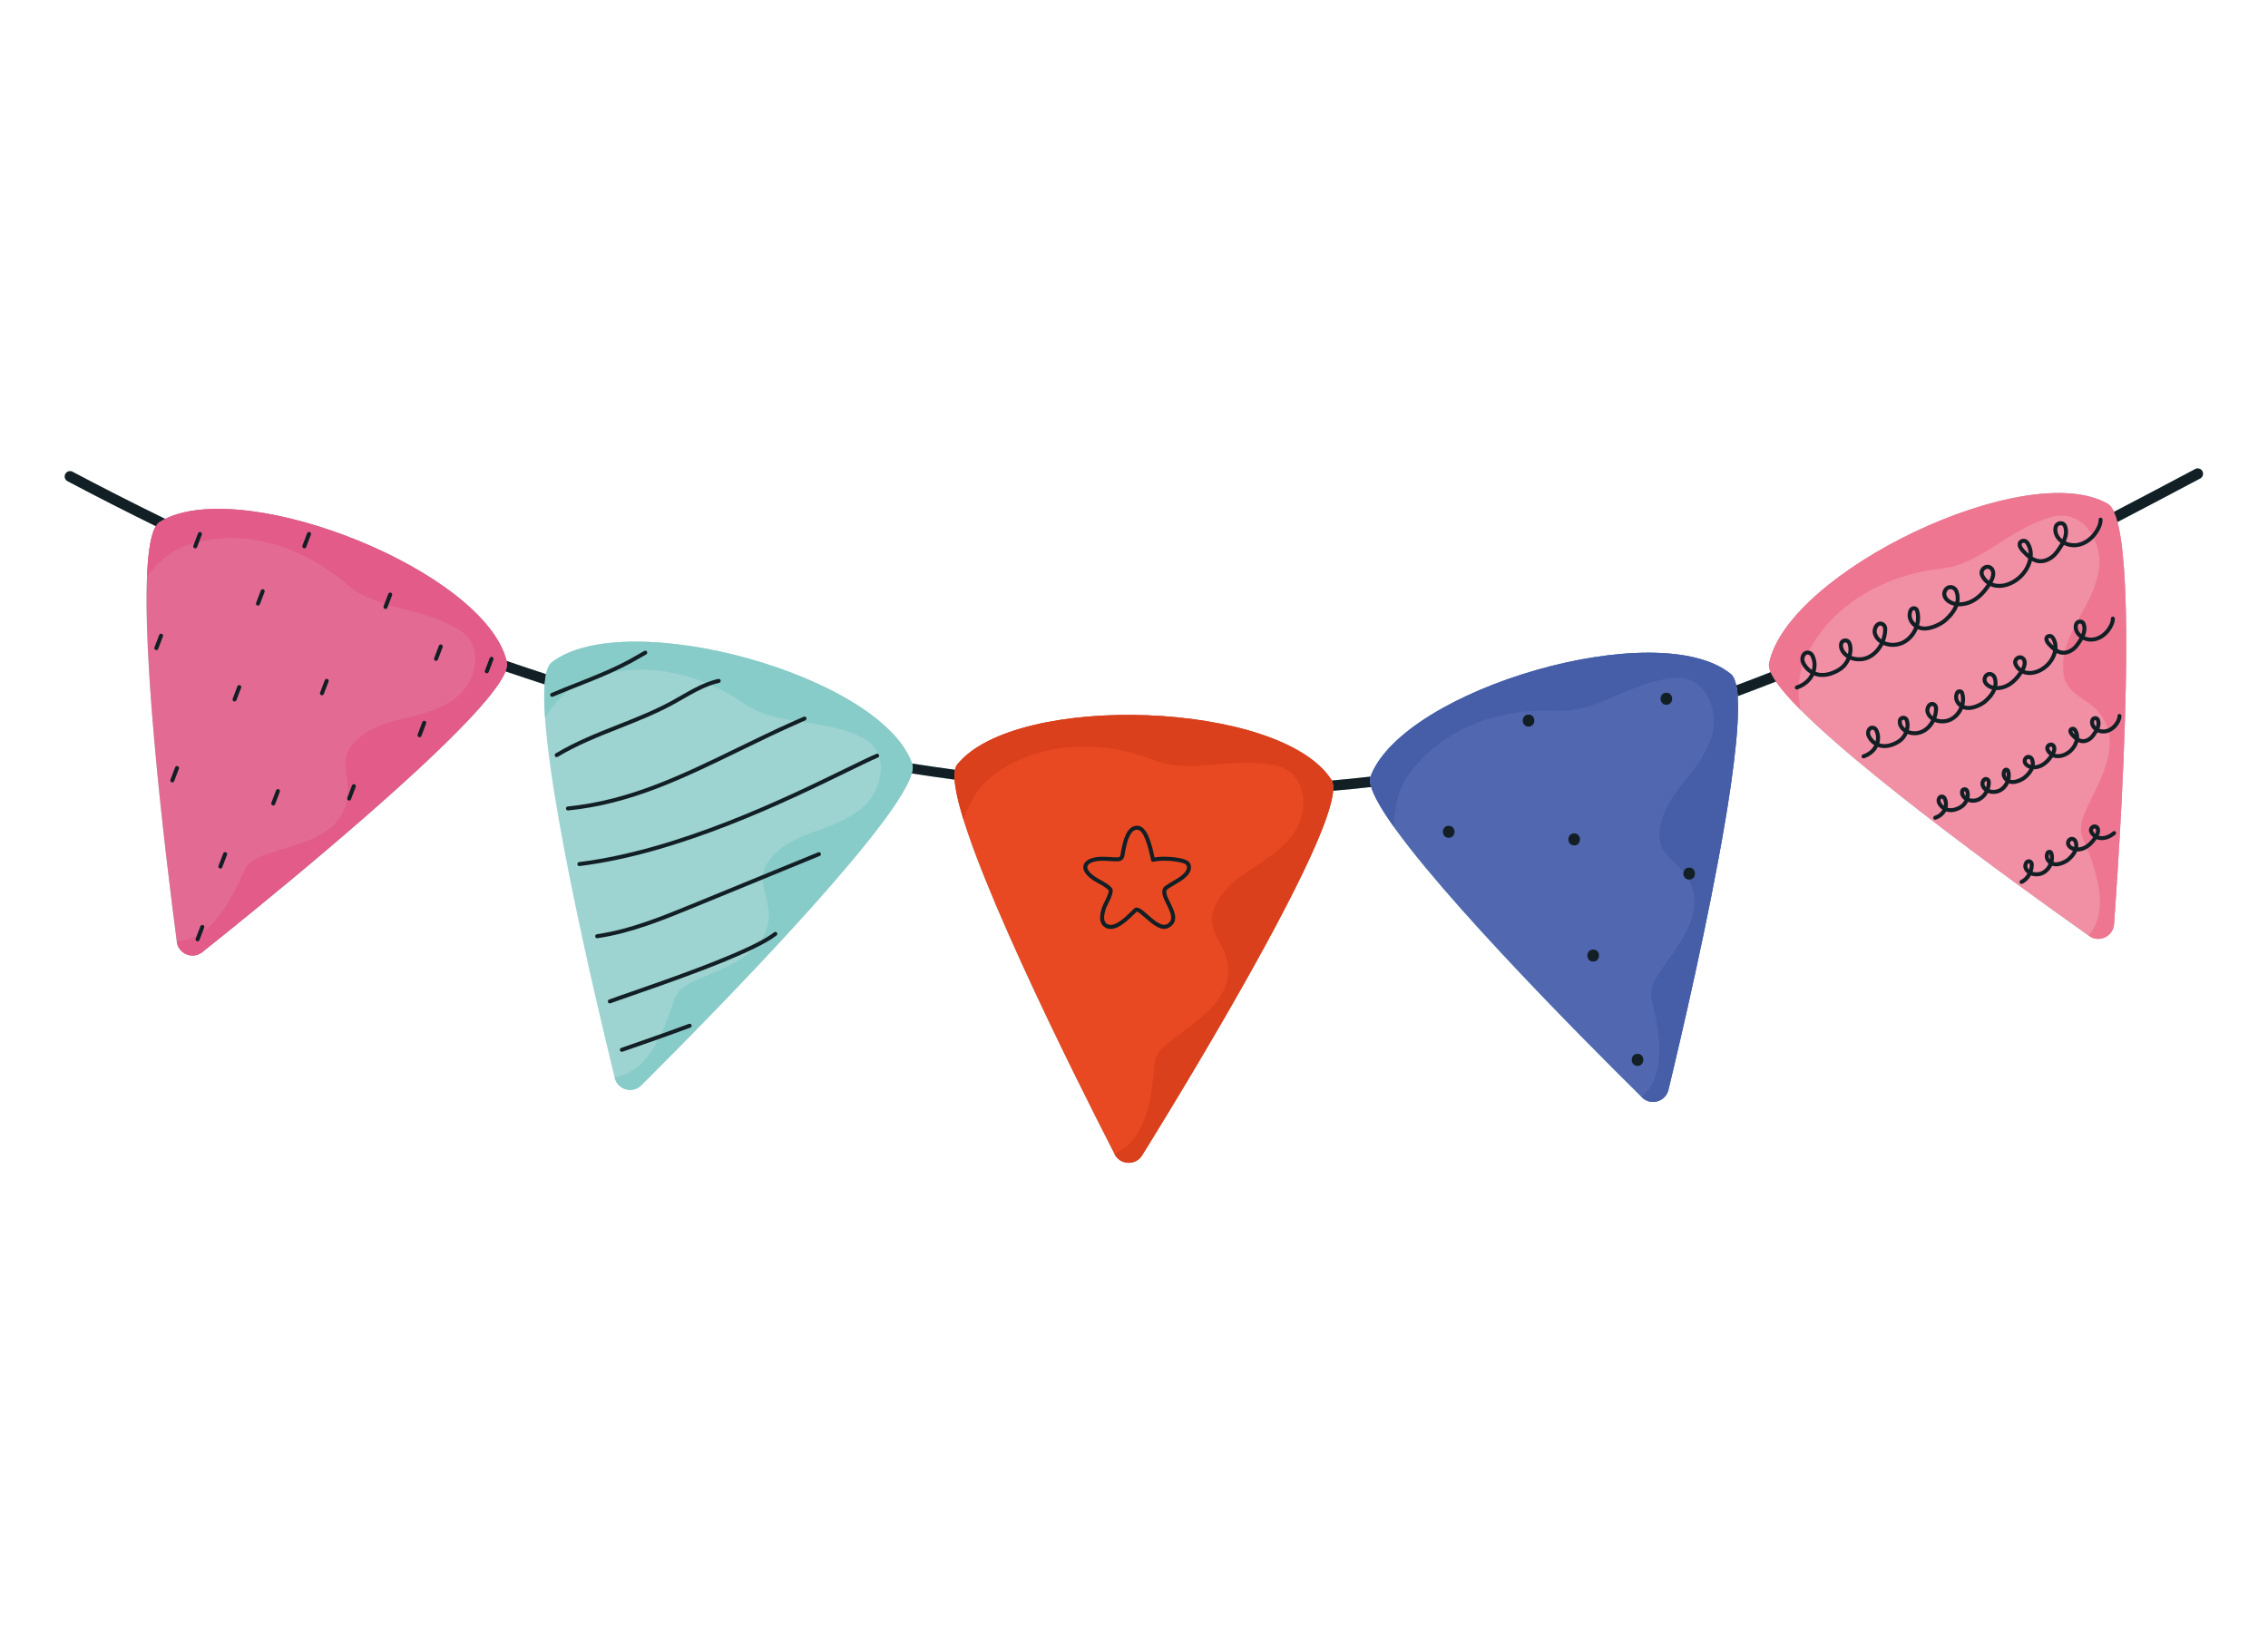 <?xml version="1.0" encoding="utf-8"?>
<!-- Generator: Adobe Illustrator 27.5.0, SVG Export Plug-In . SVG Version: 6.00 Build 0)  -->
<svg version="1.1" id="Capa_1" xmlns="http://www.w3.org/2000/svg" xmlns:xlink="http://www.w3.org/1999/xlink" x="0px" y="0px"
	 viewBox="0 0 2497 1803" style="enable-background:new 0 0 2497 1803;" xml:space="preserve">
<path style="fill:#9DD3D1;" d="M2416.858,516.561c-29.845,15.851-59.635,31.581-89.419,47.093c-1.963-4.314-4.18-7.286-6.675-8.728
	c-89.241-51.59-352.568,74.578-373.06,175.601l-0.084,0.483l-0.016,0.133l-0.042,0.357l-0.015,0.206l-0.019,0.295l-0.007,0.23
	l-0.005,0.292l0.004,0.246l0.008,0.28l0.016,0.27l0.019,0.27l0.028,0.288l0.031,0.267l0.039,0.291l0.044,0.288l0.048,0.284
	l0.056,0.294l0.062,0.302l0.065,0.287l0.075,0.316l0.068,0.258l0.099,0.373l0.057,0.195l0.126,0.424l0.066,0.207l0.139,0.424
	l0.036,0.103l0.188,0.529l0.102,0.271l0.12,0.317l0.089,0.224l0.141,0.347l0.099,0.24l0.065,0.157
	c-12.585,4.937-25.204,9.769-37.862,14.49c-1.258-5.974-3.16-10.192-5.796-12.359c-79.634-65.453-360.01,16.082-396.703,112.411
	l-0.161,0.461c-14.2,1.629-28.4,3.063-42.595,4.312l-0.336-0.581c-55.187-87.063-347.002-97.24-411.962-17.204l-0.297,0.388
	l-0.087,0.126l-0.193,0.282l-0.109,0.175l-0.154,0.254l-0.112,0.199l-0.143,0.263l-0.101,0.202l-0.131,0.269l-0.109,0.24
	l-0.109,0.252l-0.106,0.264l-0.099,0.254l-0.104,0.289l-0.084,0.244l-0.099,0.305l-0.076,0.252l-0.097,0.339l-0.059,0.22
	l-0.096,0.375l-0.051,0.22l-0.089,0.399l-0.03,0.147c-15.815-2.134-31.569-4.435-47.256-6.896
	c-34.25-97.257-315.123-174.255-396.697-111.482l-0.377,0.308l-0.113,0.101l-0.257,0.234l-0.134,0.133l-0.222,0.224l-0.144,0.156
	l-0.209,0.233l-0.142,0.168l-0.193,0.238l-0.15,0.194l-0.183,0.244l-0.145,0.204l-0.173,0.251l-0.15,0.229l-0.16,0.253l-0.148,0.245
	l-0.153,0.263l-0.147,0.263l-0.145,0.269l-0.143,0.273l-0.139,0.281l-0.146,0.298l-0.106,0.233l-0.17,0.372l-0.057,0.136
	c-0.323,0.747-0.627,1.546-0.909,2.399l-0.002,0.004l-0.208,0.649l-0.013,0.042l-0.192,0.639l-0.023,0.081l-0.177,0.629l-0.03,0.115
	l-0.166,0.634l-0.033,0.126l-0.168,0.69l-0.015,0.059l-0.166,0.727l-0.018,0.081l-0.083,0.379
	c-14.607-4.777-29.079-9.635-43.407-14.565c-24.481-97.983-282.78-201.973-375.963-156.449
	c-36.508-17.831-70.583-35.262-101.943-51.877c-2.844-1.514-6.417-0.424-7.937,2.443c-1.519,2.862-0.424,6.417,2.443,7.937
	c32.209,17.065,64.606,33.579,97.138,49.525l-0.01,0.018l-0.2,0.336l-0.097,0.173l-0.23,0.41l-0.014,0.026
	c-0.301,0.554-0.592,1.141-0.877,1.758l-0.027,0.059l-0.238,0.53l-0.064,0.145l-0.254,0.599l-0.03,0.072l-0.26,0.646l-0.023,0.058
	l-0.251,0.656l-0.031,0.081l-0.241,0.661l-0.034,0.097l-0.237,0.683l-0.026,0.078l-0.245,0.743l-0.004,0.014l-0.286,0.914
	l-0.09,0.298l-0.211,0.719l-0.068,0.235l-0.246,0.884l-0.034,0.125l-0.277,1.054l-0.034,0.133l-0.231,0.935l-0.058,0.235
	l-0.224,0.96l-0.031,0.132c-0.177,0.777-0.349,1.573-0.515,2.389l-0.006,0.032l-0.245,1.24l-0.003,0.017
	c-15.726,81.671,17.029,347.858,29.042,439.001l0.077,0.582l0.001,0.003l0.001,0.012c1.646,12.478,15.328,18.833,25.756,12.907
	c0.802-0.456,1.586-0.981,2.342-1.585c13.486-10.763,31.881-25.548,53.161-42.915c0.824-0.672,1.652-1.348,2.484-2.028
	c13.114-10.713,27.271-22.367,42.012-34.636c0.833-0.693,1.667-1.387,2.504-2.084c1.151-0.959,2.305-1.922,3.463-2.888
	c2.987-2.493,5.996-5.009,9.021-7.546c1.078-0.903,2.158-1.809,3.24-2.718c3.531-2.965,7.083-5.955,10.651-8.968
	c0.868-0.733,1.736-1.467,2.604-2.202c4.494-3.8,9.012-7.634,13.54-11.493c0.6-0.512,1.2-1.023,1.802-1.537
	c0.877-0.749,1.755-1.498,2.634-2.25c1.527-1.304,3.053-2.611,4.582-3.92c0.602-0.515,1.203-1.031,1.805-1.547
	c1.805-1.55,3.611-3.101,5.416-4.656c1.204-1.036,2.408-2.073,3.61-3.112c2.728-2.354,5.453-4.713,8.175-7.075
	c0.558-0.484,1.115-0.969,1.672-1.453c0.641-0.557,1.282-1.115,1.923-1.673c0.802-0.696,1.601-1.393,2.401-2.091
	c3.068-2.674,6.127-5.351,9.175-8.028c1.189-1.044,2.376-2.087,3.561-3.131c1.184-1.043,2.368-2.086,3.548-3.129
	c2.361-2.086,4.713-4.17,7.054-6.251c4.098-3.643,8.163-7.277,12.185-10.897c0.575-0.517,1.148-1.034,1.722-1.55
	c1.418-1.278,2.83-2.555,4.236-3.829c3.142-2.844,6.254-5.676,9.332-8.494c1.114-1.021,2.223-2.038,3.329-3.054
	c0.595-0.547,1.189-1.094,1.782-1.641c1.567-1.444,3.125-2.884,4.672-4.319c2.755-2.555,5.479-5.095,8.166-7.618
	c1.059-0.994,2.113-1.986,3.161-2.975c1.573-1.484,3.131-2.96,4.677-4.43c1.006-0.957,2.007-1.913,3.003-2.864
	c1.04-0.995,2.075-1.988,3.102-2.976l1.501-1.447c1.51-1.456,3.003-2.905,4.481-4.344c0.967-0.941,1.925-1.878,2.877-2.812
	c1.445-1.416,2.874-2.825,4.285-4.223c1.883-1.866,3.736-3.715,5.557-5.545c0.911-0.916,1.813-1.827,2.707-2.733
	c2.684-2.719,5.292-5.398,7.822-8.031c0.824-0.858,1.64-1.709,2.446-2.557l1.288-1.357l1.218-1.289
	c0.807-0.857,1.605-1.708,2.393-2.554c0.789-0.847,1.568-1.687,2.336-2.522l1.146-1.248c0.76-0.83,1.51-1.652,2.25-2.47l1.102-1.222
	c1.095-1.217,2.166-2.422,3.214-3.611c1.747-1.984,3.43-3.928,5.043-5.832c0.645-0.761,1.28-1.517,1.903-2.265
	c0.624-0.747,1.235-1.49,1.836-2.224c0.6-0.735,1.19-1.462,1.767-2.183c2.888-3.603,5.485-7.031,7.764-10.263
	c0.456-0.646,0.899-1.285,1.329-1.916c0.43-0.631,0.848-1.254,1.252-1.868c3.099-4.712,5.423-8.946,6.88-12.637
	c14.373,4.907,28.733,9.69,43.074,14.346c-6.459,83.317,55.133,343.656,77.035,432.796l0.072,0.291l0.068,0.279l0.001,0.003
	l0.003,0.013c2.966,12.069,16.945,16.915,26.649,10.264l0.647-0.463l0.482-0.376l1.393-1.253c2.318-2.309,4.796-4.781,7.42-7.406
	l0.992-0.991c9.985-9.989,22.018-22.094,35.43-35.722c0.878-0.893,1.764-1.793,2.654-2.699l1.41-1.435
	c0.895-0.911,1.795-1.829,2.701-2.752c0.941-0.959,1.887-1.925,2.84-2.897c0.915-0.934,1.835-1.873,2.76-2.818l0.061-0.062
	c1.868-1.909,3.756-3.841,5.664-5.794c2.918-2.991,5.883-6.034,8.885-9.122c0.963-0.992,1.931-1.988,2.902-2.989
	c2.258-2.326,4.536-4.676,6.833-7.051c2.296-2.374,4.611-4.772,6.942-7.19c1.014-1.052,2.03-2.107,3.05-3.166
	c1.078-1.121,2.16-2.245,3.245-3.375c1.003-1.043,2.008-2.092,3.015-3.141l0.129-0.134c1.006-1.049,2.015-2.102,3.026-3.157
	c3.739-3.906,7.508-7.853,11.299-11.836c2.084-2.19,4.175-4.392,6.27-6.602l0.168-0.177c1.555-1.64,3.112-3.286,4.672-4.936
	c0.599-0.634,1.198-1.267,1.797-1.902c1.018-1.078,2.037-2.159,3.056-3.24l0.187-0.2c1.557-1.652,3.116-3.309,4.675-4.969
	l0.197-0.21c3.178-3.385,6.359-6.783,9.539-10.19l0.218-0.234c1.046-1.122,2.092-2.245,3.138-3.368
	c1.663-1.787,3.325-3.576,4.985-5.367c2.62-2.826,5.235-5.655,7.844-8.486l0.254-0.276c2.602-2.824,5.197-5.65,7.781-8.475
	l0.272-0.297c0.976-1.068,1.951-2.134,2.924-3.201c0.627-0.686,1.254-1.373,1.878-2.06c5.799-6.366,11.539-12.72,17.187-19.031
	c0.518-0.578,1.034-1.157,1.55-1.735c29.936-33.508,57.206-65.756,76.985-92.459c0.682-0.921,1.355-1.835,2.019-2.743
	c3.985-5.445,7.641-10.646,10.928-15.564c0.821-1.23,1.62-2.442,2.394-3.637c1.807-2.786,3.485-5.473,5.025-8.053l0.651-1.1
	c1.072-1.82,2.072-3.587,2.998-5.295c0.557-1.025,1.085-2.03,1.587-3.012c0.334-0.656,0.656-1.302,0.966-1.938l0.456-0.946
	c0.446-0.941,0.863-1.858,1.254-2.752c0.39-0.896,0.749-1.769,1.081-2.618c0.651-1.668,1.187-3.244,1.606-4.729
	c15.794,2.466,31.518,4.752,47.171,6.858c4.759,73.053,132.982,328.301,176.207,412.529c5.701,11.109,20.532,12.56,28.41,3.708
	l0.793-0.956l0.724-1.009l0.342-0.53c1.854-2.998,3.846-6.223,5.962-9.656l0.568-0.923c0.802-1.301,1.621-2.632,2.457-3.99
	l0.601-0.977c0.581-0.947,1.171-1.907,1.768-2.879l0.624-1.016c1.143-1.863,2.312-3.772,3.509-5.725l0.873-1.425l0.628-1.028
	l0.89-1.455c1.518-2.484,3.074-5.035,4.667-7.647l0.718-1.178c2.521-4.14,5.13-8.433,7.813-12.863l0.775-1.28
	c1.104-1.822,2.219-3.667,3.346-5.533l0.649-1.074c1.081-1.789,2.172-3.599,3.274-5.427l0.821-1.364
	c2.048-3.4,4.128-6.863,6.24-10.383c0.736-1.229,1.475-2.464,2.219-3.706c1.148-1.918,2.304-3.851,3.467-5.8
	c1.751-2.932,3.519-5.9,5.302-8.898c1.553-2.611,3.117-5.246,4.691-7.904l0.922-1.554c0.446-0.754,0.893-1.509,1.34-2.266
	l0.929-1.57c1.584-2.682,3.178-5.383,4.779-8.103c0.315-0.536,0.631-1.072,0.947-1.608c1.602-2.724,3.211-5.466,4.827-8.223
	c0.435-0.743,0.87-1.486,1.305-2.23c1.503-2.567,3.01-5.148,4.521-7.741c0.657-1.126,1.314-2.254,1.97-3.383
	c0.966-1.66,1.932-3.323,2.9-4.992c0.661-1.139,1.322-2.28,1.984-3.423c0.454-0.784,0.909-1.569,1.363-2.355
	c0.331-0.573,0.662-1.147,0.993-1.721c0.454-0.784,0.908-1.571,1.362-2.358l0.816-1.415c1.299-2.255,2.599-4.514,3.901-6.78
	c0.46-0.802,0.92-1.604,1.38-2.407l0.602-1.051c0.856-1.493,1.71-2.988,2.565-4.484c0.449-0.786,0.898-1.573,1.347-2.359
	c0.338-0.593,0.675-1.184,1.014-1.778c0.447-0.785,0.895-1.57,1.342-2.356c0.669-1.177,1.339-2.356,2.009-3.536
	c0.567-1,1.135-2,1.702-3l0.835-1.475c1.615-2.855,3.228-5.713,4.834-8.571c0.341-0.607,0.683-1.214,1.023-1.82
	c0.437-0.777,0.873-1.554,1.308-2.331c0.73-1.302,1.458-2.604,2.186-3.905c1.205-2.156,2.407-4.311,3.605-6.466
	c1.496-2.691,2.987-5.379,4.469-8.063c1.182-2.14,2.36-4.277,3.531-6.411c0.548-0.998,1.096-1.996,1.642-2.992
	c0.547-0.999,1.092-1.996,1.637-2.993c0.409-0.749,0.816-1.497,1.224-2.244c0.714-1.309,1.425-2.617,2.133-3.922
	c0.702-1.294,1.403-2.585,2.1-3.875c0.479-0.884,0.955-1.768,1.431-2.65c1.423-2.64,2.836-5.271,4.237-7.891
	c0.698-1.303,1.392-2.605,2.083-3.902c0.38-0.714,0.758-1.427,1.137-2.14c0.69-1.3,1.378-2.598,2.061-3.892
	c0.307-0.582,0.614-1.164,0.921-1.746c0.581-1.101,1.159-2.2,1.735-3.297c0.513-0.979,1.024-1.955,1.534-2.93
	c1.215-2.324,2.419-4.638,3.61-6.937c0.338-0.653,0.674-1.305,1.011-1.955c1.514-2.935,3.006-5.846,4.476-8.735
	c0.813-1.595,1.618-3.184,2.416-4.765c0.8-1.587,1.594-3.164,2.379-4.733c0.472-0.943,0.941-1.883,1.406-2.82
	c0.311-0.624,0.621-1.246,0.928-1.868c0.616-1.243,1.227-2.48,1.833-3.712c0.302-0.615,0.604-1.23,0.904-1.842
	c0.601-1.225,1.195-2.446,1.785-3.659c0.295-0.607,0.588-1.212,0.88-1.816c0.585-1.207,1.163-2.409,1.736-3.604
	c0.48-1.002,0.957-1.999,1.428-2.992c0.463-0.973,0.922-1.941,1.376-2.905c0.742-1.571,1.473-3.132,2.193-4.678
	c0.806-1.732,1.598-3.448,2.377-5.147c0.517-1.133,1.03-2.258,1.536-3.375c0.393-0.867,0.78-1.729,1.164-2.588
	c0.469-1.045,0.93-2.083,1.387-3.114c0.376-0.85,0.749-1.696,1.116-2.536c0.708-1.618,1.4-3.217,2.077-4.796
	c0.451-1.054,0.895-2.099,1.331-3.136c0.437-1.036,0.865-2.063,1.288-3.082c0.843-2.037,1.657-4.04,2.44-6.004l0.581-1.467
	c0.245-0.622,0.486-1.238,0.725-1.854c0.269-0.693,0.535-1.381,0.796-2.064c0.231-0.605,0.46-1.207,0.685-1.804
	c0.351-0.934,0.695-1.858,1.031-2.772c0.212-0.578,0.419-1.15,0.625-1.72c0.239-0.664,0.474-1.324,0.705-1.977
	c0.196-0.558,0.391-1.115,0.582-1.665c2.11-6.111,3.8-11.705,5.018-16.709c0.348-1.43,0.658-2.811,0.927-4.143
	c0.602-2.977,1.005-5.703,1.197-8.161c14.053-1.211,28.026-2.597,41.919-4.157l0.167,0.545l0.025,0.082l0.218,0.679l0.026,0.079
	l0.24,0.707l0.019,0.057l0.26,0.729l0.02,0.055l0.281,0.757l0.007,0.016l0.348,0.897l0.12,0.3l0.258,0.635l0.132,0.319l0.31,0.73
	l0.082,0.191c0.286,0.662,0.586,1.335,0.903,2.02l0.057,0.125l0.413,0.878l0.108,0.227c0.501,1.049,1.036,2.123,1.602,3.224
	l0.045,0.086l0.548,1.047l0.05,0.096c39.966,75.575,227.35,263.668,291.837,327.308c9.052,8.933,23.969,5.391,28.397-5.965
	l0.203-0.547l0.196-0.586l0.335-1.21c13.887-57.661,44.42-188.417,62.462-295.756c0.497-2.961,0.985-5.904,1.463-8.828
	c0.24-1.461,0.476-2.918,0.71-4.37c0.117-0.725,0.233-1.45,0.348-2.173c1.157-7.231,2.247-14.329,3.261-21.261
	c0.304-2.08,0.603-4.144,0.893-6.193c2.13-15.027,3.881-29.209,5.149-42.208c0.231-2.364,0.446-4.688,0.644-6.971
	c0.099-1.142,0.194-2.273,0.284-3.394c0.227-2.802,0.428-5.538,0.601-8.205c0.104-1.599,0.198-3.174,0.281-4.723
	c0.056-1.032,0.107-2.053,0.154-3.063c0.047-1.009,0.088-2.005,0.126-2.991c0.113-2.956,0.182-5.803,0.208-8.535
	c0.009-0.911,0.013-1.809,0.012-2.694c0-0.884-0.007-1.756-0.018-2.615c-0.033-2.575-0.112-5.03-0.238-7.359
	c-0.04-0.727-0.084-1.441-0.133-2.143c14.11-5.243,28.171-10.624,42.187-16.133c44.512,65.086,268.037,225.932,344.325,279.832
	l0.48,0.339l0.001,0.001l0.012,0.008c10.472,7.398,24.757,1.309,27.102-10.812l0.102-0.582l0.182-1.554
	c4.357-59.97,13.341-196.85,13.4-306.472c0-0.746,0-1.49,0-2.234c-0.002-2.972-0.011-5.925-0.025-8.854
	c-0.008-1.464-0.017-2.923-0.028-4.377c-0.012-1.452-0.024-2.899-0.039-4.34c-0.022-2.161-0.049-4.309-0.079-6.44
	c-0.03-2.133-0.064-4.25-0.104-6.351c-0.025-1.402-0.053-2.796-0.083-4.182c-0.029-1.387-0.062-2.767-0.095-4.139
	c-0.068-2.744-0.142-5.457-0.226-8.139c-0.062-2.012-0.13-4.004-0.201-5.978s-0.149-3.929-0.231-5.863
	c-0.054-1.291-0.111-2.572-0.169-3.844c-0.088-1.908-0.181-3.795-0.278-5.661c-0.033-0.622-0.066-1.242-0.099-1.859
	c-0.068-1.234-0.137-2.46-0.21-3.675c-0.072-1.215-0.146-2.42-0.223-3.615c-0.076-1.194-0.155-2.38-0.236-3.554
	c-0.082-1.174-0.165-2.338-0.251-3.491c-0.086-1.154-0.175-2.297-0.265-3.427c-0.318-3.961-0.665-7.787-1.045-11.469
	c-0.108-1.051-0.219-2.092-0.332-3.119c-0.227-2.055-0.464-4.062-0.711-6.019c-0.124-0.978-0.25-1.944-0.38-2.896
	c-0.129-0.953-0.26-1.892-0.395-2.819c-0.134-0.927-0.271-1.84-0.411-2.74c-0.699-4.499-1.467-8.662-2.309-12.457
	c-0.168-0.759-0.338-1.503-0.513-2.233c-0.22-0.919-0.444-1.81-0.672-2.681c30.344-15.797,60.691-31.82,91.093-47.968
	c2.867-1.52,3.957-5.075,2.431-7.937C2423.275,516.125,2419.72,515.018,2416.858,516.561z"/>
<path style="fill:#E26A93;" d="M558.141,729.37l-0.357-1.49c-24.481-97.983-282.78-201.973-375.963-156.449
	c-2.033,0.993-3.991,2.057-5.863,3.195l-0.411,0.266l-0.121,0.086l-0.281,0.204l-0.15,0.119l-0.247,0.2l-0.168,0.147l-0.214,0.191
	l-0.182,0.174l-0.203,0.198l-0.183,0.19l-0.189,0.203l-0.184,0.206l-0.184,0.214l-0.189,0.23l-0.168,0.211l-0.192,0.249
	l-0.164,0.223l-0.189,0.262l-0.16,0.232l-0.187,0.277l-0.156,0.245l-0.185,0.292l-0.129,0.214l-0.01,0.018l-0.2,0.336l-0.097,0.173
	l-0.23,0.41l-0.014,0.026c-0.301,0.554-0.592,1.141-0.877,1.758l-0.027,0.059l-0.238,0.53l-0.064,0.145l-0.254,0.599l-0.03,0.072
	l-0.26,0.646l-0.023,0.058l-0.251,0.656l-0.031,0.081l-0.241,0.661l-0.034,0.097l-0.237,0.683l-0.026,0.078l-0.245,0.743
	l-0.004,0.014l-0.286,0.914l-0.09,0.298l-0.211,0.719l-0.068,0.235l-0.246,0.884l-0.034,0.125l-0.277,1.054l-0.034,0.133
	l-0.231,0.935l-0.058,0.235l-0.224,0.96l-0.031,0.132c-0.177,0.777-0.349,1.573-0.515,2.389l-0.006,0.032l-0.245,1.24l-0.003,0.017
	c-15.726,81.671,17.029,347.858,29.042,439.001l0.077,0.582l0.001,0.003c1.648,12.473,15.331,18.84,25.757,12.919
	c0.802-0.456,1.586-0.981,2.342-1.585c13.486-10.763,31.881-25.548,53.161-42.915c0.824-0.672,1.652-1.348,2.484-2.028
	c13.114-10.713,27.271-22.367,42.012-34.636c0.833-0.693,1.667-1.387,2.504-2.084c1.151-0.959,2.305-1.922,3.463-2.888
	c2.987-2.493,5.996-5.009,9.021-7.546c1.078-0.903,2.158-1.809,3.24-2.718c3.531-2.965,7.083-5.955,10.651-8.968
	c0.868-0.733,1.736-1.467,2.604-2.202c4.494-3.8,9.012-7.634,13.54-11.493c0.6-0.512,1.2-1.023,1.802-1.537
	c0.877-0.749,1.755-1.498,2.634-2.25c1.527-1.304,3.053-2.611,4.582-3.92c0.602-0.515,1.203-1.031,1.805-1.547
	c1.805-1.55,3.611-3.101,5.416-4.656c1.204-1.036,2.408-2.073,3.61-3.112c2.728-2.354,5.453-4.713,8.175-7.075
	c0.558-0.484,1.115-0.969,1.672-1.453c0.641-0.557,1.282-1.115,1.923-1.673c0.802-0.696,1.601-1.393,2.401-2.091
	c3.068-2.674,6.127-5.351,9.175-8.028c1.189-1.044,2.376-2.087,3.561-3.131c1.184-1.043,2.368-2.086,3.548-3.129
	c2.361-2.086,4.713-4.17,7.054-6.251c4.098-3.643,8.163-7.277,12.185-10.897c0.575-0.517,1.148-1.034,1.722-1.55
	c1.418-1.278,2.83-2.555,4.236-3.829c3.142-2.844,6.254-5.676,9.332-8.494c1.114-1.021,2.223-2.038,3.329-3.054
	c0.595-0.547,1.189-1.094,1.782-1.641c1.567-1.444,3.125-2.884,4.672-4.319c2.755-2.555,5.479-5.095,8.166-7.618
	c1.059-0.994,2.113-1.986,3.161-2.975c1.573-1.484,3.131-2.96,4.677-4.43c1.006-0.957,2.007-1.913,3.003-2.864
	c1.04-0.995,2.075-1.988,3.102-2.976l1.501-1.447c1.51-1.456,3.003-2.905,4.481-4.344c0.967-0.941,1.925-1.878,2.877-2.812
	c1.445-1.416,2.874-2.825,4.285-4.223c1.883-1.866,3.736-3.715,5.557-5.545c0.911-0.916,1.813-1.827,2.707-2.733
	c2.684-2.719,5.292-5.398,7.822-8.031c0.824-0.858,1.64-1.709,2.446-2.557l1.288-1.357l1.218-1.289
	c0.807-0.857,1.605-1.708,2.393-2.554c0.789-0.847,1.568-1.687,2.336-2.522l1.146-1.248c0.76-0.83,1.51-1.652,2.25-2.47l1.102-1.222
	c1.095-1.217,2.166-2.422,3.214-3.611c1.747-1.984,3.43-3.928,5.043-5.832c0.645-0.761,1.28-1.517,1.903-2.265
	c0.624-0.747,1.235-1.49,1.836-2.224c0.6-0.735,1.19-1.462,1.767-2.183c2.888-3.603,5.485-7.031,7.764-10.263
	c0.456-0.646,0.899-1.285,1.329-1.916c0.43-0.631,0.848-1.254,1.252-1.868c3.099-4.712,5.423-8.946,6.88-12.637
	C558.176,735.376,558.736,732.006,558.141,729.37z"/>
<path style="fill:#E25B89;" d="M558.141,729.37l-0.357-1.49c-24.481-97.983-282.78-201.973-375.963-156.449
	c-2.033,0.993-3.991,2.057-5.863,3.195l-0.411,0.266l-0.121,0.086l-0.281,0.204l-0.15,0.119l-0.247,0.2l-0.168,0.147l-0.214,0.191
	l-0.182,0.174l-0.203,0.198l-0.183,0.19l-0.189,0.203l-0.184,0.206l-0.184,0.214l-0.189,0.23l-0.168,0.211l-0.192,0.249
	l-0.164,0.223l-0.189,0.262l-0.16,0.232l-0.187,0.277l-0.156,0.245l-0.185,0.292l-0.129,0.214l-0.01,0.018l-0.2,0.336l-0.097,0.173
	l-0.23,0.41l-0.014,0.026c-0.301,0.554-0.592,1.141-0.877,1.758l-0.027,0.059l-0.238,0.53l-0.064,0.145l-0.254,0.599l-0.03,0.072
	l-0.26,0.646l-0.023,0.058l-0.251,0.656l-0.031,0.081l-0.241,0.661l-0.034,0.097l-0.237,0.683l-0.026,0.078l-0.245,0.743
	l-0.004,0.014c-3.433,10.648-5.407,26.971-6.252,47.263c12.803-17.13,29.77-30.305,50.177-36.251
	c0.677-0.191,1.354-0.374,2.032-0.555l3.996-10.51c0.43-1.141,1.692-1.703,2.839-1.279c1.142,0.43,1.709,1.703,1.279,2.839
	l-2.913,7.659c57.06-13.113,116.755,7.241,162.426,46.842c11.971,10.456,26.37,16.615,41.744,21.441l4.09-10.766
	c0.43-1.129,1.698-1.703,2.844-1.273c1.135,0.43,1.703,1.703,1.273,2.844l-3.985,10.483c25.246,7.487,52.717,12.165,76.185,26.729
	c34.588,19.083,18.655,66.794-11.123,81.818c-33.589,20.252-78.428,13.945-104.781,45.589c-14.953,16.784-2.858,36.66-4.91,56.583
	l4.46-11.726c0.43-1.13,1.697-1.703,2.844-1.273c1.136,0.43,1.704,1.703,1.273,2.844l-5.201,13.665
	c-0.333,0.883-1.17,1.422-2.059,1.422l-0.78-0.143l-1.11-0.931c-7.506,39.953-52.538,48.423-87.084,59.49
	c-11.669,3.739-22.473,9.52-26.006,18.245c-10.703,23.764-25,52.958-46.437,68.105l-3.354,8.822
	c-0.339,0.877-1.17,1.416-2.059,1.416l-0.786-0.143c-1.136-0.436-1.703-1.709-1.273-2.844l1.294-3.401
	c-6.71,3.638-14.066,5.903-22.16,6.297l0.077,0.582l0.001,0.003c1.648,12.473,15.331,18.84,25.757,12.919
	c0.802-0.456,1.586-0.981,2.342-1.585c13.486-10.763,31.881-25.548,53.161-42.915c0.824-0.672,1.652-1.348,2.484-2.028
	c13.114-10.713,27.271-22.367,42.012-34.636c0.833-0.693,1.667-1.387,2.504-2.084c1.151-0.959,2.305-1.922,3.463-2.888
	c2.987-2.493,5.996-5.009,9.021-7.546c1.078-0.903,2.158-1.809,3.24-2.718c3.531-2.965,7.083-5.955,10.651-8.968
	c0.868-0.733,1.736-1.467,2.604-2.202c4.494-3.8,9.012-7.634,13.54-11.493c0.6-0.512,1.2-1.023,1.802-1.537
	c0.877-0.749,1.755-1.498,2.634-2.25c1.527-1.304,3.053-2.611,4.582-3.92c0.602-0.515,1.203-1.031,1.805-1.547
	c1.805-1.55,3.611-3.101,5.416-4.656c1.204-1.036,2.408-2.073,3.61-3.112c2.728-2.354,5.453-4.713,8.175-7.075
	c0.558-0.484,1.115-0.969,1.672-1.453c0.641-0.557,1.282-1.115,1.923-1.673c0.802-0.696,1.601-1.393,2.401-2.091
	c3.068-2.674,6.127-5.351,9.175-8.028c1.189-1.044,2.376-2.087,3.561-3.131c1.184-1.043,2.368-2.086,3.548-3.129
	c2.361-2.086,4.713-4.17,7.054-6.251c4.098-3.643,8.163-7.277,12.185-10.897c0.575-0.517,1.148-1.034,1.722-1.55
	c1.418-1.278,2.83-2.555,4.236-3.829c3.142-2.844,6.254-5.676,9.332-8.494c1.114-1.021,2.223-2.038,3.329-3.054
	c0.595-0.547,1.189-1.094,1.782-1.641c1.567-1.444,3.125-2.884,4.672-4.319c2.755-2.555,5.479-5.095,8.166-7.618
	c1.059-0.994,2.113-1.986,3.161-2.975c1.573-1.484,3.131-2.96,4.677-4.43c1.006-0.957,2.007-1.913,3.003-2.864
	c1.04-0.995,2.075-1.988,3.102-2.976l1.501-1.447c1.51-1.456,3.003-2.905,4.481-4.344c0.967-0.941,1.925-1.878,2.877-2.812
	c1.445-1.416,2.874-2.825,4.285-4.223c1.883-1.866,3.736-3.715,5.557-5.545c0.911-0.916,1.813-1.827,2.707-2.733
	c2.684-2.719,5.292-5.398,7.822-8.031c0.824-0.858,1.64-1.709,2.446-2.557l1.288-1.357l1.218-1.289
	c0.807-0.857,1.605-1.708,2.393-2.554c0.789-0.847,1.568-1.687,2.336-2.522l1.146-1.248c0.76-0.83,1.51-1.652,2.25-2.47l1.102-1.222
	c1.095-1.217,2.166-2.422,3.214-3.611c1.747-1.984,3.43-3.928,5.043-5.832c0.645-0.761,1.28-1.517,1.903-2.265
	c0.624-0.747,1.235-1.49,1.836-2.224c0.6-0.735,1.19-1.462,1.767-2.183c2.888-3.603,5.485-7.031,7.764-10.263
	c0.456-0.646,0.899-1.285,1.329-1.916c0.43-0.631,0.848-1.254,1.252-1.868c3.099-4.712,5.423-8.946,6.88-12.637
	C558.176,735.376,558.736,732.006,558.141,729.37z"/>
<path style="fill:#F18FA4;" d="M2340.856,700.264c-0.008-1.464-0.017-2.923-0.028-4.377c-0.012-1.452-0.024-2.899-0.039-4.34
	c-0.022-2.161-0.049-4.309-0.079-6.44c-0.03-2.133-0.064-4.25-0.104-6.351c-0.025-1.402-0.053-2.796-0.083-4.182
	c-0.029-1.387-0.062-2.767-0.095-4.139c-0.068-2.744-0.142-5.457-0.226-8.139c-0.062-2.012-0.13-4.004-0.201-5.978
	s-0.149-3.929-0.231-5.863c-0.054-1.291-0.111-2.572-0.169-3.844c-0.088-1.908-0.181-3.795-0.278-5.661
	c-0.033-0.622-0.066-1.242-0.099-1.859c-0.068-1.234-0.137-2.46-0.21-3.675c-0.072-1.215-0.146-2.42-0.223-3.615
	c-0.076-1.194-0.155-2.38-0.236-3.554c-0.082-1.174-0.165-2.338-0.251-3.491c-0.086-1.154-0.175-2.297-0.265-3.427
	c-0.318-3.961-0.665-7.787-1.045-11.469c-0.108-1.051-0.219-2.092-0.332-3.119c-0.227-2.055-0.464-4.062-0.711-6.019
	c-0.124-0.978-0.25-1.944-0.38-2.896c-0.129-0.953-0.26-1.892-0.395-2.819c-0.134-0.927-0.271-1.84-0.411-2.74
	c-0.699-4.499-1.467-8.662-2.309-12.457c-0.168-0.759-0.338-1.503-0.513-2.233c-0.22-0.919-0.444-1.81-0.672-2.681
	c-1.153-4.389-2.427-8.159-3.831-11.242c-1.963-4.314-4.18-7.286-6.675-8.728c-89.241-51.59-352.568,74.578-373.06,175.601
	l-0.084,0.483l-0.016,0.133l-0.042,0.357l-0.015,0.206l-0.019,0.295l-0.007,0.23l-0.005,0.292l0.004,0.246l0.008,0.28l0.016,0.27
	l0.019,0.27l0.028,0.288l0.031,0.267l0.039,0.291l0.044,0.288l0.048,0.284l0.056,0.294l0.062,0.302l0.065,0.287l0.075,0.316
	l0.068,0.258l0.099,0.373l0.057,0.195l0.126,0.424l0.066,0.207l0.139,0.424l0.036,0.103c0.268,0.782,0.585,1.588,0.949,2.422
	l0.032,0.075l0.267,0.594l0.039,0.083l0.292,0.617l0.033,0.069l0.3,0.607l0.053,0.107l0.315,0.612l0.048,0.09l0.351,0.657
	l0.021,0.04l0.487,0.875l0.116,0.203l0.41,0.707l0.127,0.214l0.443,0.738l0.107,0.175c0.699,1.137,1.46,2.309,2.284,3.514
	c44.512,65.086,268.037,225.932,344.325,279.832l0.48,0.339l0.001,0.001l0.012,0.008c10.472,7.398,24.757,1.309,27.102-10.812
	l0.102-0.582l0.182-1.554c4.357-59.97,13.341-196.85,13.4-306.472c0-0.746,0-1.49,0-2.234
	C2340.88,706.145,2340.871,703.193,2340.856,700.264z"/>
<path style="fill:#EE7691;" d="M2320.765,554.926c-89.241-51.59-352.568,74.578-373.06,175.601l-0.084,0.483l-0.016,0.133
	l-0.042,0.357l-0.015,0.206l-0.019,0.295l-0.007,0.23l-0.005,0.292l0.004,0.246l0.008,0.28l0.016,0.27l0.019,0.27l0.028,0.288
	l0.031,0.267l0.039,0.291l0.044,0.288l0.048,0.284l0.056,0.294l0.062,0.302l0.065,0.287l0.075,0.316l0.068,0.258l0.099,0.373
	l0.057,0.195l0.126,0.424l0.066,0.207l0.139,0.424l0.036,0.103c0.268,0.782,0.585,1.588,0.949,2.422l0.032,0.075l0.267,0.594
	l0.039,0.083l0.292,0.617l0.033,0.069l0.3,0.607l0.053,0.107l0.315,0.612l0.048,0.09l0.351,0.657l0.021,0.04
	c5.365,9.847,16.178,22.637,30.857,37.387c-1.405-7.599-2.057-15.247-1.875-22.814l-1.329,0.482l-0.711,0.115
	c-0.918,0-1.772-0.58-2.088-1.492c-0.39-1.152,0.23-2.402,1.376-2.798c1.031-0.35,2.024-0.744,2.982-1.177
	c0.516-7.085,1.79-14.075,3.901-20.858c-0.735-1.247-1.307-2.469-1.717-3.603c-1.256-3.475-0.407-7.931,2.024-10.597
	c1.773-1.951,4.237-2.743,6.758-2.269c28.613-52.621,85.069-83.696,146.326-90.481c42.919-4.596,74.73-43.845,119.236-56.124
	c20.276-6.731,36.67,3.074,45.998,18.569c2.47-2.781,4.536-6.027,6.005-9.573c0.694-1.669,1.594-4.169,1.416-6.52
	c-0.092-1.21,0.82-2.265,2.036-2.357c1.25-0.143,2.271,0.826,2.357,2.036c0.247,3.28-0.877,6.439-1.738,8.527
	c-1.888,4.554-4.583,8.629-7.83,12.002c6.173,12.509,8.074,27.79,4.284,41.023c-3.653,17.695-13.065,33.319-21.633,49.015
	c0.539-0.178,1.107-0.294,1.696-0.335c2.816-0.183,5.333,1.342,6.365,3.917c1.009,2.517,1.354,5.459,0.98,8.292
	c-0.281,2.162-0.911,4.238-1.766,6.245c3.108,1.382,6.807,1.87,10.402,1.113c7.226-1.508,13.975-7.512,17.197-15.288
	c0.878-2.122,1.239-3.756,1.13-5.155c-0.092-1.215,0.814-2.277,2.024-2.368c1.411-0.115,2.271,0.82,2.369,2.024
	c0.212,2.787-0.729,5.436-1.451,7.185c-3.825,9.221-11.629,16.085-20.363,17.914c-4.593,0.964-9.283,0.298-13.269-1.537
	c-1.365,2.374-2.959,4.645-4.553,6.847c-2.34,3.234-5.138,5.712-8.321,7.363c-2.842,1.475-5.476,2.143-7.915,2.232
	c-1.176,6.514-1.479,13.284-0.544,20.426c2.257,23.214,26.724,27.302,39.667,43.751c4.359,5.539,7.28,11.263,9.05,17.11
	c4.19-1.732,7.902-5.513,9.842-10.195c0.614-1.479,0.866-2.603,0.797-3.555c-0.092-1.21,0.82-2.266,2.036-2.357
	c1.204-0.115,2.265,0.826,2.357,2.036c0.16,2.179-0.562,4.22-1.118,5.562c-2.505,6.047-7.276,10.752-12.815,12.815
	c5.759,27.727-12.308,57.876-24.584,84.215c-5.176,11.107-8.264,22.964-4.255,31.481c1.11,2.615,2.238,5.305,3.364,8.056
	c2.937-1.892,5.65-4.657,8.243-8.399c-1.835-1.445-3.297-3.303-4.163-5.407c-1.176-2.867-0.155-6.044,2.483-7.73
	c2.523-1.611,5.574-1.233,7.587,0.94c0.534,0.574,0.947,1.233,1.221,1.956c1.136,3.062,0.155,6.256-0.969,8.573l1.393,0.315
	c4.507,0.694,9.754-1.141,14.055-4.903c0.917-0.803,2.305-0.711,3.108,0.206c0.803,0.918,0.705,2.305-0.207,3.108
	c-5.264,4.605-11.818,6.824-17.627,5.947c-1.044-0.166-2.065-0.442-3.039-0.814c-3.195,4.679-6.613,8.082-10.412,10.354
	c12.544,31.553,23.322,69.989,1.668,95.825l0.48,0.339l0.001,0.001c10.637,7.511,25.221,1.117,27.216-11.386l0.182-1.554
	c4.357-59.97,13.341-196.85,13.4-306.472c0-0.746,0-1.49,0-2.234c-0.002-2.972-0.011-5.925-0.025-8.854
	c-0.008-1.464-0.017-2.923-0.028-4.377c-0.012-1.452-0.024-2.899-0.039-4.34c-0.022-2.161-0.049-4.309-0.079-6.44
	c-0.03-2.132-0.064-4.249-0.104-6.351c-0.025-1.402-0.053-2.796-0.083-4.182c-0.029-1.387-0.062-2.767-0.095-4.139
	c-0.068-2.744-0.142-5.457-0.226-8.139c-0.062-2.012-0.13-4.004-0.201-5.978s-0.149-3.929-0.231-5.863
	c-0.054-1.291-0.111-2.572-0.169-3.844c-0.088-1.908-0.181-3.795-0.278-5.661c-0.033-0.622-0.066-1.242-0.099-1.859
	c-0.068-1.234-0.137-2.46-0.21-3.675c-0.072-1.215-0.146-2.42-0.223-3.615c-0.076-1.194-0.155-2.38-0.236-3.554
	c-0.082-1.174-0.165-2.338-0.251-3.491c-0.086-1.154-0.175-2.297-0.265-3.427c-0.318-3.961-0.665-7.787-1.045-11.469
	c-0.108-1.051-0.219-2.092-0.332-3.119c-0.227-2.055-0.464-4.062-0.711-6.019c-0.124-0.978-0.25-1.944-0.38-2.896
	c-0.129-0.953-0.26-1.892-0.395-2.819c-0.134-0.927-0.271-1.84-0.411-2.74c-0.699-4.499-1.467-8.662-2.309-12.457
	c-0.168-0.759-0.338-1.503-0.513-2.233c-0.22-0.919-0.444-1.81-0.672-2.681c-1.153-4.389-2.427-8.159-3.831-11.242
	C2325.476,559.341,2323.259,556.368,2320.765,554.926z"/>
<path style="fill:#E84922;" d="M1466.288,859.592l-0.336-0.581c-55.187-87.063-347.002-97.24-411.962-17.204l-0.297,0.388
	l-0.087,0.126l-0.193,0.282l-0.109,0.175l-0.154,0.254l-0.112,0.199l-0.143,0.263l-0.101,0.202l-0.131,0.269l-0.109,0.24
	l-0.109,0.252l-0.106,0.264l-0.099,0.254l-0.104,0.289l-0.084,0.244l-0.099,0.305l-0.076,0.252l-0.097,0.339l-0.059,0.22
	l-0.096,0.375l-0.051,0.22l-0.089,0.399l-0.03,0.147l-0.011,0.056l-0.085,0.437l-0.028,0.156c-0.175,0.999-0.303,2.072-0.381,3.216
	l-0.003,0.047l-0.04,0.665l-0.004,0.082l-0.027,0.704l-0.002,0.047l-0.016,0.718l-0.001,0.069l-0.005,0.736v0.05l0.012,1.01
	l0.008,0.283l0.025,0.796l0.009,0.214l0.048,0.977l0.002,0.043l0.032,0.54c4.759,73.053,132.982,328.301,176.207,412.529
	c5.701,11.109,20.532,12.56,28.41,3.708l0.793-0.956l0.724-1.009l0.342-0.53c1.854-2.998,3.846-6.223,5.962-9.656l0.568-0.923
	c0.802-1.301,1.621-2.632,2.457-3.99l0.601-0.977c0.581-0.947,1.171-1.907,1.768-2.879l0.624-1.016
	c1.143-1.863,2.312-3.772,3.509-5.725l0.873-1.425l0.628-1.028l0.89-1.455c1.518-2.484,3.074-5.035,4.667-7.647l0.718-1.178
	c2.521-4.14,5.13-8.433,7.813-12.863l0.775-1.28c1.104-1.822,2.219-3.667,3.346-5.533l0.649-1.074
	c1.081-1.789,2.172-3.599,3.274-5.427l0.821-1.364c2.048-3.4,4.128-6.863,6.24-10.383c0.736-1.229,1.475-2.464,2.219-3.706
	c1.148-1.918,2.304-3.851,3.467-5.8c1.751-2.932,3.519-5.9,5.302-8.898c1.553-2.611,3.117-5.246,4.691-7.904l0.922-1.554
	c0.446-0.754,0.893-1.509,1.34-2.266l0.929-1.57c1.584-2.682,3.178-5.383,4.779-8.103c0.315-0.536,0.631-1.072,0.947-1.608
	c1.602-2.724,3.211-5.466,4.827-8.223c0.435-0.743,0.87-1.486,1.305-2.23c1.503-2.567,3.01-5.148,4.521-7.741
	c0.657-1.126,1.314-2.254,1.97-3.383c0.966-1.66,1.932-3.323,2.9-4.992c0.661-1.139,1.322-2.28,1.984-3.423
	c0.454-0.784,0.909-1.569,1.363-2.355c0.331-0.573,0.662-1.147,0.993-1.721c0.454-0.784,0.908-1.571,1.362-2.358l0.816-1.415
	c1.299-2.255,2.599-4.514,3.901-6.78c0.46-0.802,0.92-1.604,1.38-2.407l0.602-1.051c0.856-1.493,1.71-2.988,2.565-4.484
	c0.449-0.786,0.898-1.573,1.347-2.359c0.338-0.593,0.675-1.184,1.014-1.778c0.447-0.785,0.895-1.57,1.342-2.356
	c0.669-1.177,1.339-2.356,2.009-3.536c0.567-1,1.135-2,1.702-3l0.835-1.475c1.615-2.855,3.228-5.713,4.834-8.571
	c0.341-0.607,0.683-1.214,1.023-1.82c0.437-0.777,0.873-1.554,1.308-2.331c0.73-1.302,1.458-2.604,2.186-3.905
	c1.205-2.156,2.407-4.311,3.605-6.466c1.496-2.691,2.987-5.379,4.469-8.063c1.182-2.14,2.36-4.277,3.531-6.411
	c0.548-0.998,1.096-1.996,1.642-2.992c0.547-0.999,1.092-1.996,1.637-2.993c0.409-0.749,0.816-1.497,1.224-2.244
	c0.714-1.309,1.425-2.617,2.133-3.922c0.702-1.294,1.403-2.585,2.1-3.875c0.479-0.884,0.955-1.768,1.431-2.65
	c1.423-2.64,2.836-5.271,4.237-7.891c0.698-1.303,1.392-2.605,2.083-3.902c0.38-0.714,0.758-1.427,1.137-2.14
	c0.69-1.3,1.378-2.598,2.061-3.892c0.307-0.582,0.614-1.164,0.921-1.746c0.581-1.101,1.159-2.2,1.735-3.297
	c0.513-0.979,1.024-1.955,1.534-2.93c1.215-2.324,2.419-4.638,3.61-6.937c0.338-0.653,0.674-1.305,1.011-1.955
	c1.514-2.935,3.006-5.846,4.476-8.735c0.813-1.595,1.618-3.184,2.416-4.765c0.8-1.587,1.594-3.164,2.379-4.733
	c0.472-0.943,0.941-1.883,1.406-2.82c0.311-0.624,0.621-1.246,0.928-1.868c0.616-1.243,1.227-2.48,1.833-3.712
	c0.302-0.615,0.604-1.23,0.904-1.842c0.601-1.225,1.195-2.446,1.785-3.659c0.295-0.607,0.588-1.212,0.88-1.816
	c0.585-1.207,1.163-2.409,1.736-3.604c0.48-1.002,0.957-1.999,1.428-2.992c0.463-0.973,0.922-1.941,1.376-2.905
	c0.742-1.571,1.473-3.132,2.193-4.678c0.806-1.732,1.598-3.448,2.377-5.147c0.517-1.133,1.03-2.258,1.536-3.375
	c0.393-0.867,0.78-1.729,1.164-2.588c0.469-1.045,0.93-2.083,1.387-3.114c0.376-0.85,0.749-1.696,1.116-2.536
	c0.708-1.618,1.4-3.217,2.077-4.796c0.451-1.054,0.895-2.099,1.331-3.136c0.437-1.036,0.865-2.063,1.288-3.082
	c0.843-2.037,1.657-4.04,2.44-6.004l0.581-1.467c0.245-0.622,0.486-1.238,0.725-1.854c0.269-0.693,0.535-1.381,0.796-2.064
	c0.231-0.605,0.46-1.207,0.685-1.804c0.351-0.934,0.695-1.858,1.031-2.772c0.212-0.578,0.419-1.15,0.625-1.72
	c0.239-0.664,0.474-1.324,0.705-1.977c0.196-0.558,0.391-1.115,0.582-1.665c2.11-6.111,3.8-11.705,5.018-16.709
	c0.348-1.43,0.658-2.811,0.927-4.143c0.602-2.977,1.005-5.703,1.197-8.161C1468.135,866.012,1467.679,862.201,1466.288,859.592z"/>
<path style="fill:#121F25;" d="M1509.607,866.487l-0.174-0.608l-0.035-0.129l-0.155-0.587l-0.039-0.155l-0.139-0.567l-0.008-0.037
	c-0.193-0.83-0.346-1.631-0.46-2.399l-0.038-0.253l-0.045-0.357l-0.034-0.289l-0.035-0.345l-0.026-0.288l-0.023-0.335l-0.016-0.272
	l-0.013-0.336l-0.007-0.27l-0.002-0.302l0.004-0.288l0.009-0.29l0.015-0.288l0.017-0.257l0.028-0.299l0.027-0.254l0.038-0.282
	l0.035-0.237l0.055-0.299l0.042-0.213l0.071-0.298l0.047-0.195l0.099-0.342l0.039-0.13v-0.002c-14.2,1.629-28.4,3.063-42.595,4.312
	c1.391,2.609,1.847,6.42,1.469,11.287c14.053-1.211,28.026-2.597,41.919-4.157l-0.032-0.108L1509.607,866.487z"/>
<path style="fill:#121F25;" d="M2424.794,518.993c-1.52-2.867-5.074-3.974-7.936-2.432c-29.845,15.851-59.635,31.581-89.419,47.093
	c1.404,3.084,2.677,6.854,3.831,11.242c30.344-15.797,60.691-31.82,91.093-47.968C2425.23,525.409,2426.32,521.854,2424.794,518.993
	z"/>
<path style="fill:#121F25;" d="M1050.851,854.698l0.005-0.736l0.001-0.069l0.016-0.718l0.002-0.047l0.027-0.704l0.004-0.082
	l0.04-0.665l0.003-0.047c0.079-1.144,0.206-2.217,0.381-3.216l0.028-0.156l0.085-0.437l0.011-0.056
	c-15.815-2.134-31.569-4.435-47.256-6.896l0.15,0.421l0.372,1.463l0.136,1.065c0.06,0.733,0.061,1.515,0.005,2.342
	c-0.044,0.621-0.118,1.267-0.225,1.939c-0.177,1.12-0.444,2.31-0.796,3.567l-0.024,0.086c15.794,2.466,31.518,4.752,47.171,6.858
	c-0.088-1.35-0.132-2.638-0.135-3.862V854.698z"/>
<path style="fill:#121F25;" d="M1951.281,744.126l-0.351-0.657l-0.048-0.09l-0.315-0.612l-0.053-0.107l-0.3-0.607l-0.033-0.069
	l-0.292-0.617l-0.039-0.083l-0.267-0.594l-0.032-0.075l-0.145-0.336c-12.585,4.937-25.204,9.769-37.862,14.49
	c0.416,1.971,0.762,4.133,1.039,6.477c0.08,0.675,0.155,1.364,0.224,2.069c0.104,1.056,0.195,2.146,0.275,3.267l0.009,0.144
	c14.11-5.243,28.171-10.624,42.187-16.133c-1.545-2.26-2.875-4.404-3.975-6.425L1951.281,744.126z"/>
<path style="fill:#5167AF;" d="M1913.462,776.225c-0.033-2.575-0.112-5.03-0.238-7.359c-0.043-0.777-0.09-1.538-0.143-2.287
	c-0.08-1.122-0.171-2.211-0.275-3.267c-0.069-0.705-0.143-1.394-0.224-2.069c-0.278-2.344-0.624-4.506-1.039-6.477
	c-1.258-5.974-3.16-10.192-5.796-12.359c-79.634-65.453-360.01,16.082-396.703,112.411l-0.161,0.461v0.002l-0.039,0.13l-0.099,0.342
	l-0.047,0.195l-0.071,0.298l-0.042,0.213l-0.055,0.299l-0.035,0.237l-0.038,0.282l-0.027,0.254l-0.028,0.299l-0.017,0.257
	l-0.015,0.288l-0.009,0.29l-0.004,0.288l0.002,0.302l0.007,0.27l0.013,0.336l0.016,0.272l0.023,0.335l0.026,0.288l0.035,0.345
	l0.034,0.289l0.045,0.357l0.038,0.253c0.114,0.768,0.267,1.567,0.46,2.399l0.008,0.037l0.139,0.567l0.039,0.155l0.155,0.587
	l0.035,0.129l0.174,0.608l0.036,0.127l0.199,0.653l0.025,0.082l0.218,0.679l0.026,0.079l0.24,0.707l0.019,0.057l0.26,0.729
	l0.02,0.055l0.281,0.757l0.007,0.016l0.348,0.897l0.12,0.3l0.258,0.635l0.132,0.319l0.31,0.73l0.082,0.191
	c0.286,0.662,0.586,1.335,0.903,2.02l0.057,0.125l0.413,0.878l0.108,0.227c0.501,1.049,1.036,2.123,1.602,3.224l0.045,0.086
	l0.548,1.047l0.05,0.096c39.966,75.575,227.35,263.668,291.837,327.308c9.052,8.933,23.969,5.391,28.397-5.965l0.203-0.547
	l0.196-0.586l0.335-1.21c13.887-57.661,44.42-188.417,62.462-295.756c0.497-2.961,0.985-5.904,1.463-8.828
	c0.24-1.461,0.476-2.918,0.71-4.37c0.117-0.725,0.233-1.45,0.348-2.173c1.157-7.231,2.247-14.329,3.261-21.261
	c0.304-2.08,0.603-4.144,0.893-6.193c2.13-15.027,3.881-29.209,5.149-42.208c0.231-2.364,0.446-4.688,0.644-6.971
	c0.099-1.142,0.194-2.273,0.284-3.394c0.227-2.802,0.428-5.538,0.601-8.205c0.104-1.599,0.198-3.174,0.281-4.723
	c0.056-1.032,0.107-2.053,0.154-3.063c0.047-1.009,0.088-2.005,0.126-2.991c0.113-2.956,0.182-5.803,0.208-8.535
	c0.009-0.911,0.013-1.809,0.012-2.694C1913.48,777.956,1913.473,777.084,1913.462,776.225z"/>
<path style="fill:#465DA7;" d="M1913.081,766.58c-0.08-1.122-0.171-2.211-0.275-3.267c-0.069-0.705-0.143-1.394-0.224-2.069
	c-0.278-2.344-0.624-4.506-1.039-6.477c-1.258-5.974-3.16-10.192-5.796-12.359c-79.634-65.453-360.01,16.082-396.703,112.411
	l-0.161,0.461v0.002l-0.039,0.13l-0.099,0.342l-0.047,0.195l-0.071,0.298l-0.042,0.213l-0.055,0.299l-0.035,0.237l-0.038,0.282
	l-0.027,0.254l-0.028,0.299l-0.017,0.257l-0.015,0.288l-0.009,0.29l-0.004,0.288l0.002,0.302l0.007,0.27l0.013,0.336l0.016,0.272
	l0.023,0.335l0.026,0.288l0.035,0.345l0.034,0.289l0.045,0.357l0.038,0.253c0.114,0.768,0.267,1.567,0.46,2.399l0.008,0.037
	l0.139,0.567l0.039,0.155l0.155,0.587l0.035,0.129l0.174,0.608l0.036,0.127l0.199,0.653l0.025,0.082l0.218,0.679l0.026,0.079
	l0.24,0.707l0.019,0.057l0.26,0.729l0.02,0.055l0.281,0.757l0.007,0.016c3.955,10.424,12.284,24.228,23.776,40.353
	c-0.406-21.383,4.902-42.198,17.363-59.419c36.527-49.485,98.64-71.978,161.56-68.608c43.094,2.464,80.88-31.072,126.792-35.928
	c39.019-6.164,55.724,41.282,41.436,71.421c-14.087,36.604-53.357,59.146-54.74,100.304c-1.316,19.643,15.204,28.423,26.454,41.714
	c0.646-2.595,2.699-4.783,6.159-4.783c8.516,0,8.501,13.212,0,13.212l-0.341-0.009c19.623,36.495-11.08,71.161-31.739,101.362
	c-6.918,10.113-11.899,21.309-9.333,30.366c8.514,35.145,17.983,82.788-11.002,107.674l0.417,0.412
	c9.193,9.072,24.454,5.282,28.612-6.501l0.196-0.586l0.335-1.21c13.887-57.661,44.42-188.417,62.462-295.756
	c0.497-2.961,0.985-5.904,1.463-8.828c0.24-1.461,0.476-2.918,0.71-4.37c0.117-0.725,0.233-1.45,0.348-2.173
	c1.157-7.231,2.247-14.329,3.261-21.261c0.304-2.08,0.603-4.144,0.893-6.193c2.13-15.027,3.881-29.209,5.149-42.208
	c0.231-2.364,0.446-4.688,0.644-6.971c0.099-1.142,0.194-2.273,0.284-3.394c0.227-2.802,0.428-5.538,0.601-8.205
	c0.104-1.599,0.198-3.174,0.281-4.723c0.056-1.032,0.107-2.053,0.154-3.063c0.047-1.009,0.088-2.005,0.126-2.991
	c0.113-2.956,0.182-5.803,0.208-8.535c0.009-0.911,0.013-1.809,0.012-2.694c0-0.884-0.007-1.756-0.018-2.615
	c-0.033-2.575-0.112-5.03-0.238-7.359C1913.181,768.09,1913.134,767.328,1913.081,766.58z"/>
<path style="fill:#121F25;" d="M600.947,743.667l0.156-0.786l0.016-0.078l0.073-0.358c-14.607-4.777-29.079-9.635-43.407-14.565
	l0.357,1.49c0.595,2.636,0.035,6.006-1.55,10.02c14.373,4.907,28.733,9.69,43.074,14.346c0.289-3.719,0.713-7.085,1.282-10.068
	V743.667z"/>
<path style="fill:#DB401C;" d="M1466.288,859.592l-0.336-0.581c-55.187-87.063-347.002-97.24-411.962-17.204l-0.297,0.388
	l-0.087,0.126l-0.193,0.282l-0.109,0.175l-0.154,0.254l-0.112,0.199l-0.143,0.263l-0.101,0.202l-0.131,0.269l-0.109,0.24
	l-0.109,0.252l-0.106,0.264l-0.099,0.254l-0.104,0.289l-0.084,0.244l-0.099,0.305l-0.076,0.252l-0.097,0.339l-0.059,0.22
	l-0.096,0.375l-0.051,0.22l-0.089,0.399l-0.03,0.147l-0.011,0.056l-0.085,0.437l-0.028,0.156c-0.175,0.999-0.303,2.072-0.381,3.216
	l-0.003,0.047l-0.04,0.665l-0.004,0.082l-0.027,0.704l-0.002,0.047l-0.016,0.718l-0.001,0.069l-0.005,0.736v0.05
	c0.023,11.228,3.707,27.884,10.034,48.241c6.296-20.438,17.844-38.551,35.063-51.015c50.163-35.591,116.194-37.544,174.908-14.68
	c40.166,15.81,86.54-4.236,131.669,5.499c38.992,6.339,40.032,56.63,17.039,80.793c-24.821,30.369-69.169,39.508-83.346,78.172
	c-8.754,21.618,11.035,36.576,14.887,57.15c7.702,41.147-32.532,64.591-61.729,86.926c-9.732,7.445-17.963,16.522-18.356,25.927
	c-2.896,36.045-8.791,84.261-44.103,98.842l0.267,0.522c5.7,11.106,20.54,12.57,28.417,3.723l0.793-0.956l0.724-1.009l0.342-0.53
	c1.854-2.998,3.846-6.223,5.962-9.656l0.568-0.923c0.802-1.301,1.621-2.632,2.457-3.99l0.601-0.977
	c0.581-0.947,1.171-1.907,1.768-2.879l0.624-1.016c1.143-1.863,2.312-3.772,3.509-5.725l0.873-1.425l0.628-1.028l0.89-1.455
	c1.518-2.484,3.074-5.035,4.667-7.647l0.718-1.178c2.521-4.14,5.13-8.433,7.813-12.863l0.775-1.28
	c1.104-1.822,2.219-3.667,3.346-5.533l0.649-1.074c1.081-1.789,2.172-3.599,3.274-5.427l0.821-1.364
	c2.048-3.4,4.128-6.863,6.24-10.383c0.736-1.229,1.475-2.464,2.219-3.706c1.148-1.918,2.304-3.851,3.467-5.8
	c1.751-2.932,3.519-5.9,5.302-8.898c1.553-2.611,3.117-5.246,4.691-7.904l0.922-1.554c0.446-0.754,0.893-1.509,1.34-2.266
	l0.929-1.57c1.584-2.682,3.178-5.383,4.779-8.103c0.315-0.536,0.631-1.072,0.947-1.608c1.602-2.724,3.211-5.466,4.827-8.223
	c0.435-0.743,0.87-1.486,1.305-2.23c1.503-2.567,3.01-5.148,4.521-7.741c0.657-1.126,1.314-2.254,1.97-3.383
	c0.966-1.66,1.932-3.323,2.9-4.992c0.661-1.139,1.322-2.28,1.984-3.423c0.454-0.784,0.909-1.569,1.363-2.355
	c0.331-0.573,0.662-1.147,0.993-1.721c0.454-0.784,0.908-1.571,1.362-2.358l0.816-1.415c1.299-2.255,2.599-4.514,3.901-6.78
	c0.46-0.802,0.92-1.604,1.38-2.407l0.602-1.051c0.856-1.493,1.71-2.988,2.565-4.484c0.449-0.786,0.898-1.573,1.347-2.359
	c0.338-0.593,0.675-1.184,1.014-1.778c0.447-0.785,0.895-1.57,1.342-2.356c0.669-1.177,1.339-2.356,2.009-3.536
	c0.567-1,1.135-2,1.702-3l0.835-1.475c1.615-2.855,3.228-5.713,4.834-8.571c0.341-0.607,0.683-1.214,1.023-1.82
	c0.437-0.777,0.873-1.554,1.308-2.331c0.73-1.302,1.458-2.604,2.186-3.905c1.205-2.156,2.407-4.311,3.605-6.466
	c1.497-2.691,2.987-5.379,4.469-8.063c1.182-2.14,2.36-4.277,3.531-6.411c0.548-0.998,1.096-1.996,1.642-2.992
	c0.547-0.999,1.092-1.996,1.637-2.993c0.409-0.749,0.816-1.497,1.224-2.244c0.714-1.309,1.425-2.617,2.133-3.922
	c0.702-1.294,1.403-2.585,2.1-3.875c0.479-0.884,0.955-1.768,1.431-2.65c1.423-2.64,2.836-5.271,4.237-7.891
	c0.698-1.303,1.392-2.605,2.083-3.902c0.38-0.714,0.758-1.427,1.137-2.14c0.69-1.3,1.378-2.598,2.061-3.892
	c0.307-0.582,0.614-1.164,0.921-1.746c0.581-1.101,1.159-2.2,1.735-3.297c0.513-0.979,1.024-1.955,1.534-2.93
	c1.215-2.324,2.419-4.638,3.61-6.937c0.338-0.653,0.674-1.305,1.011-1.955c1.514-2.935,3.006-5.846,4.476-8.735
	c0.813-1.595,1.618-3.184,2.416-4.765c0.8-1.587,1.594-3.164,2.379-4.733c0.472-0.943,0.941-1.883,1.406-2.82
	c0.311-0.624,0.621-1.246,0.928-1.868c0.616-1.243,1.227-2.48,1.833-3.712c0.302-0.615,0.604-1.23,0.904-1.842
	c0.601-1.225,1.195-2.446,1.785-3.659c0.295-0.607,0.588-1.212,0.88-1.816c0.585-1.207,1.163-2.409,1.736-3.604
	c0.48-1.002,0.957-1.999,1.428-2.992c0.463-0.973,0.922-1.941,1.376-2.905c0.742-1.571,1.473-3.132,2.193-4.678
	c0.806-1.732,1.598-3.448,2.377-5.147c0.517-1.133,1.03-2.258,1.536-3.375c0.393-0.867,0.78-1.729,1.164-2.588
	c0.469-1.045,0.93-2.083,1.387-3.114c0.376-0.85,0.749-1.696,1.116-2.536c0.708-1.618,1.4-3.217,2.077-4.796
	c0.451-1.054,0.895-2.099,1.331-3.136c0.437-1.036,0.865-2.063,1.288-3.082c0.843-2.037,1.657-4.04,2.44-6.004l0.581-1.467
	c0.245-0.622,0.486-1.238,0.725-1.854c0.269-0.693,0.535-1.381,0.796-2.064c0.231-0.605,0.46-1.207,0.685-1.804
	c0.351-0.934,0.695-1.858,1.031-2.772c0.212-0.578,0.419-1.15,0.625-1.72c0.239-0.664,0.474-1.324,0.705-1.977
	c0.196-0.558,0.391-1.115,0.582-1.665c2.11-6.111,3.8-11.705,5.018-16.709c0.348-1.43,0.658-2.811,0.927-4.143
	c0.602-2.977,1.005-5.703,1.197-8.161C1468.135,866.012,1467.679,862.201,1466.288,859.592z"/>
<path style="fill:#EE7691;" d="M1989.193,720.937l-1.218,0.839c-1.123,1.231-1.653,3.306-1.389,5.094
	C1987.376,724.87,1988.246,722.891,1989.193,720.937z"/>
<path style="fill:#EE7691;" d="M2306.805,918.235c0.94-2.007,1.17-3.612,0.699-4.88l-0.315-0.499l-1.078-0.522l-0.912,0.298
	c-0.636,0.407-1.227,1.261-0.785,2.339C2304.918,916.193,2305.755,917.312,2306.805,918.235z"/>
<path style="fill:#EE7691;" d="M2285.134,708.931c1.531-2.116,3.062-4.295,4.341-6.531c-2.833-2.162-4.966-5.041-5.912-8.378
	c-0.21-0.745-0.346-1.521-0.413-2.308c-4.083,8.067-7.617,16.26-9.722,24.864c1.549-0.196,3.183-0.711,4.922-1.614
	C2280.92,713.634,2283.202,711.603,2285.134,708.931z"/>
<path style="fill:#EE7691;" d="M2287.801,692.823c0.608,2.15,1.898,4.043,3.636,5.557c0.568-1.451,0.981-2.93,1.176-4.421
	c0.281-2.099,0.029-4.261-0.7-6.085c-0.401-1.009-1.301-1.164-1.806-1.164l-0.166,0.006c-0.814,0.057-1.869,0.556-2.173,1.777
	C2287.411,689.904,2287.423,691.482,2287.801,692.823z"/>
<path style="fill:#88CCC9;" d="M1004.636,848.099c0.107-0.672,0.181-1.318,0.225-1.939c0.056-0.827,0.056-1.609-0.005-2.342
	l-0.136-1.065l-0.372-1.463l-0.15-0.421c-34.25-97.257-315.123-174.255-396.697-111.482l-0.377,0.308l-0.113,0.101l-0.257,0.234
	l-0.134,0.133l-0.222,0.224l-0.144,0.156l-0.209,0.233l-0.142,0.168l-0.193,0.238l-0.15,0.194l-0.183,0.244l-0.145,0.204
	l-0.173,0.251l-0.15,0.229l-0.16,0.253l-0.148,0.245l-0.153,0.263l-0.147,0.263l-0.145,0.269l-0.143,0.273l-0.139,0.281
	l-0.146,0.298l-0.106,0.233l-0.17,0.372l-0.057,0.136c-0.323,0.747-0.627,1.546-0.909,2.399l-0.002,0.004l-0.208,0.649l-0.013,0.042
	l-0.192,0.639l-0.023,0.081l-0.177,0.629l-0.03,0.115l-0.166,0.634l-0.033,0.126l-0.168,0.69l-0.015,0.059l-0.166,0.727
	l-0.018,0.081l-0.156,0.738l-0.016,0.078l-0.156,0.786v0.001c-2.089,10.953-2.22,27.078-0.87,46.839
	c7.101-12.064,16.161-22.638,27.078-30.79c-6.13,2.446-12.312,4.949-18.37,7.521l-0.86,0.177c-0.854,0-1.669-0.504-2.025-1.342
	c-0.476-1.118,0.046-2.408,1.164-2.884c9.014-3.836,18.286-7.506,27.255-11.056c19.629-7.764,39.922-15.798,58.674-26.005
	c3.578-1.955,7.133-3.991,10.689-6.033l5.671-3.24c1.061-0.608,2.409-0.23,2.999,0.831c0.602,1.055,0.23,2.403-0.832,2.999
	l-5.642,3.228c-3.59,2.059-7.168,4.112-10.775,6.079c-7.117,3.875-14.437,7.433-21.846,10.777
	c34.436-7.002,70.393-2.321,103.776,11.262c4.461-1.789,9.037-3.285,13.765-4.338c1.193-0.258,2.357,0.487,2.626,1.675
	c0.264,1.187-0.487,2.362-1.675,2.627c-2.992,0.665-5.934,1.525-8.833,2.534c12.702,5.618,24.989,12.524,36.628,20.563
	c16.106,11.211,35.172,15.509,55.093,18.731c3.391-1.512,6.807-3.016,10.255-4.51c1.13-0.482,2.42,0.029,2.896,1.141
	c0.487,1.118-0.029,2.414-1.141,2.896c-1.324,0.574-2.639,1.149-3.955,1.725c21.43,3.238,43.509,6.144,63.691,15.783
	c10.244,4.262,16.774,11.208,20.249,19.395l1.116,1.144c0.251,0.591,0.224,1.23-0.023,1.772
	c6.769,20.665-4.244,47.743-23.428,60.233c-31.166,23.813-76.425,22.46-99.149,56.804c-3.16,4.446-4.716,8.899-5.26,13.38
	l60.912-24.981c1.124-0.47,2.409,0.075,2.873,1.199c0.464,1.13-0.075,2.414-1.198,2.873l-62.805,25.756
	c0.319,13.129,7.445,26.558,6.76,40.815c-0.506,10.518-3.705,19.245-8.743,26.655c5.994-3.24,10.96-6.325,14.567-9.173
	c0.964-0.751,2.34-0.596,3.091,0.362c0.757,0.957,0.591,2.339-0.361,3.09c-5.511,4.351-14.037,9.212-24.481,14.323
	c-16.437,16.372-42.602,25.41-64.211,35.057c-11.189,4.994-21.294,11.926-23.849,20.986c-3.907,12.058-8.517,25.487-14.482,38.103
	c9.806-3.489,20.172-7.234,30.571-11.105c1.118-0.419,2.403,0.149,2.833,1.296c0.424,1.141-0.154,2.408-1.296,2.833
	c-11.952,4.448-23.855,8.732-34.917,12.649c-10.874,20.959-25.955,38.61-48.452,42.205l0.072,0.291l0.068,0.279l0.001,0.003
	c3.035,12.335,17.583,17.141,27.299,9.814l0.482-0.376l1.393-1.253c2.318-2.309,4.796-4.781,7.42-7.406l0.992-0.991
	c9.985-9.989,22.018-22.094,35.43-35.722c0.878-0.893,1.764-1.793,2.654-2.699l1.41-1.435c0.895-0.911,1.795-1.829,2.701-2.752
	c0.941-0.959,1.887-1.925,2.84-2.897c0.915-0.934,1.835-1.873,2.76-2.818l0.061-0.062c1.868-1.909,3.756-3.841,5.664-5.794
	c2.918-2.991,5.883-6.034,8.885-9.122c0.963-0.992,1.931-1.988,2.902-2.989c4.516-4.652,9.113-9.404,13.775-14.241
	c1.014-1.052,2.03-2.107,3.05-3.166c1.078-1.121,2.16-2.245,3.245-3.375c1.003-1.043,2.008-2.092,3.015-3.141l0.129-0.134
	c1.006-1.049,2.015-2.102,3.026-3.157c3.739-3.906,7.508-7.853,11.299-11.836c2.084-2.19,4.175-4.392,6.27-6.602l0.168-0.177
	c1.555-1.64,3.112-3.286,4.672-4.936c0.599-0.634,1.198-1.267,1.797-1.902c1.018-1.078,2.037-2.159,3.056-3.24l0.187-0.2
	c1.557-1.652,3.116-3.309,4.675-4.969l0.197-0.21c3.178-3.385,6.359-6.783,9.539-10.19l0.218-0.234
	c1.046-1.122,2.092-2.245,3.138-3.368c1.663-1.787,3.325-3.576,4.985-5.367c2.62-2.826,5.235-5.655,7.844-8.486l0.254-0.276
	c2.602-2.824,5.197-5.65,7.781-8.475l0.272-0.297c0.976-1.068,1.951-2.134,2.924-3.201c0.627-0.686,1.254-1.373,1.878-2.06
	c5.799-6.366,11.539-12.72,17.187-19.031c0.518-0.578,1.034-1.157,1.55-1.735c29.936-33.508,57.206-65.756,76.985-92.459
	c0.682-0.921,1.355-1.835,2.019-2.743c3.985-5.445,7.641-10.646,10.928-15.564c0.821-1.23,1.62-2.442,2.394-3.637
	c1.807-2.786,3.485-5.473,5.025-8.053l0.651-1.1c1.072-1.82,2.072-3.587,2.998-5.295c0.557-1.025,1.085-2.03,1.587-3.012
	c0.334-0.656,0.656-1.302,0.966-1.938l0.456-0.946c0.446-0.941,0.863-1.858,1.254-2.752c0.39-0.896,0.749-1.769,1.081-2.618
	c0.651-1.668,1.187-3.244,1.606-4.729l0.024-0.086C1004.192,850.408,1004.459,849.219,1004.636,848.099z"/>
<path style="fill:#121F25;" d="M1251.491,1003.98c1.348-0.189,6.078,3.922,9.192,6.658c8.366,7.375,18.775,16.527,27.485,10.219
	c10.092-6.726,4.604-17.806,0.2-26.711c-3.847-7.77-5.952-12.655-2.792-14.966c2.5-1.818,5.298-3.429,7.999-4.989
	c4.622-2.661,9.399-5.413,13.217-9.445c2.214-2.339,3.573-4.622,4.152-6.979c0.803-3.234-0.006-6.56-2.11-8.682
	c-1.433-1.428-3.28-2.156-4.897-2.684c-8.487-2.793-23.608-3.688-32.8-2.099c-0.115-0.522-0.241-1.084-0.379-1.681
	c-2.586-11.629-7.397-33.276-18.723-33.282h-0.005c-11.555,0-15.104,15.872-17.014,24.399l-0.23,1.038
	c-0.355,1.548-0.556,2.982-0.734,4.278c-0.613,4.41-0.866,5.207-4.788,5.161c-2.466-0.023-4.891-0.183-7.305-0.338
	c-6.348-0.402-12.925-0.82-19.68,1.198c-5.379,1.611-8.837,4.765-9.49,8.653c-0.745,4.41,2.191,8.143,4.467,10.568
	c3.59,3.825,8.189,6.388,12.633,8.871c4.083,2.271,7.937,4.421,10.683,7.317c0.952,1.72-3.194,10.144-4.759,13.315
	c-1.198,2.432-2.139,4.347-2.54,5.649c-1.468,4.771-4.903,15.935,2.557,21.366c2.208,1.577,4.559,2.248,6.962,2.248
	c9.284,0,19.462-9.995,26.091-16.503C1249.896,1005.563,1250.808,1004.663,1251.491,1003.98z"/>
<path style="fill:#E84922;" d="M1245.796,1003.418c-6.881,6.761-19.692,19.285-27.393,13.826c-4.318-3.148-2.89-10.104-0.923-16.497
	c0.298-0.97,1.261-2.925,2.282-4.995c4.272-8.676,7.065-15.065,4.037-18.258c-3.24-3.423-7.575-5.837-11.767-8.171
	c-4.151-2.317-8.446-4.714-11.566-8.039c-2.592-2.764-3.652-4.932-3.332-6.818c0.516-3.085,4.651-4.639,6.406-5.167
	c3.48-1.044,6.921-1.353,10.413-1.353c2.534,0,5.098,0.16,7.724,0.332c2.489,0.161,4.995,0.315,7.541,0.344
	c7.862,0.224,8.578-4.513,9.198-8.963c0.161-1.181,0.338-2.489,0.665-3.905l0.235-1.049c1.635-7.329,4.685-20.959,12.713-20.959
	h0.005c7.793,0.005,12.61,21.676,14.428,29.83c0.344,1.548,0.636,2.867,0.888,3.86c0.298,1.176,1.474,1.881,2.661,1.599
	c8.01-2.001,24.13-1.221,32.554,1.554c1.187,0.384,2.386,0.849,3.154,1.611c1.004,1.009,1.376,2.781,0.947,4.513
	c-0.39,1.6-1.399,3.234-3.074,5.006c-3.378,3.567-7.667,6.038-12.214,8.659c-2.804,1.611-5.705,3.286-8.395,5.247
	c-6.388,4.662-2.409,12.702,1.439,20.477c4.931,9.972,7.689,16.831,1.227,21.137c-5.929,4.335-14.875-3.578-22.06-9.904
	c-6.353-5.597-11.365-10-14.995-6.629C1247.78,1001.469,1246.84,1002.392,1245.796,1003.418z"/>
<path style="fill:#121F25;" d="M670.676,1100.782c-1.141,0.425-1.715,1.698-1.285,2.833c0.333,0.883,1.17,1.428,2.059,1.428
	l0.775-0.143c4.782-1.801,13.177-4.714,23.855-8.424c36.482-12.684,97.466-33.883,134.423-51.966
	c10.445-5.11,18.971-9.972,24.481-14.323c0.952-0.751,1.118-2.133,0.361-3.09c-0.751-0.958-2.127-1.113-3.091-0.362
	c-3.607,2.847-8.573,5.932-14.567,9.173c-34.579,18.699-103.383,42.613-143.059,56.406
	C683.911,1096.04,675.476,1098.97,670.676,1100.782z"/>
<path style="fill:#121F25;" d="M683.946,1154.065c-1.147,0.402-1.749,1.657-1.348,2.804c0.315,0.906,1.164,1.474,2.076,1.474
	l0.728-0.126l10.585-3.681c8.43-2.93,18.397-6.396,29.165-10.208c11.061-3.917,22.965-8.2,34.917-12.649
	c1.141-0.425,1.72-1.692,1.296-2.833c-0.43-1.147-1.715-1.715-2.833-1.296c-10.399,3.871-20.766,7.617-30.571,11.105
	c-12.392,4.409-23.888,8.405-33.419,11.718L683.946,1154.065z"/>
<path style="fill:#121F25;" d="M657.16,1028.885c-1.204,0.177-2.035,1.296-1.858,2.5c0.161,1.096,1.101,1.881,2.179,1.881
	l0.321-0.023c37.181-5.476,72.344-19.892,106.355-33.838l75.513-30.968l62.805-25.756c1.124-0.459,1.663-1.743,1.198-2.873
	c-0.464-1.124-1.749-1.669-2.873-1.199l-60.912,24.981l-77.406,31.744C728.725,1009.176,693.814,1023.489,657.16,1028.885z"/>
<path style="fill:#121F25;" d="M964.865,830.236c-7.999,3.401-19.692,9.112-34.498,16.337
	c-63.944,31.212-182.972,89.301-292.767,102.828c-1.204,0.149-2.065,1.244-1.915,2.455c0.137,1.112,1.084,1.932,2.185,1.932
	l0.27-0.017c110.529-13.614,229.981-71.92,294.16-103.242c14.749-7.197,26.395-12.885,34.285-16.245
	c0.529-0.224,0.922-0.63,1.141-1.112c0.247-0.542,0.274-1.181,0.023-1.772l-1.116-1.144
	C966.093,830.008,965.456,829.978,964.865,830.236z"/>
<path style="fill:#121F25;" d="M811.632,823.601c-61.134,29.767-118.878,57.888-186.538,64.563c-1.21,0.12-2.093,1.198-1.972,2.409
	c0.109,1.135,1.066,1.984,2.19,1.984l0.218-0.012c68.44-6.749,126.529-35.037,188.029-64.982
	c22.099-10.763,44.917-21.872,69.135-32.486c1.315-0.576,2.631-1.151,3.955-1.725c1.112-0.482,1.628-1.777,1.141-2.896
	c-0.476-1.113-1.766-1.623-2.896-1.141c-3.447,1.493-6.864,2.998-10.255,4.51C852.672,803.618,831.854,813.755,811.632,823.601z"/>
<path style="fill:#121F25;" d="M738.978,772.112c-18.746,10.201-39.033,18.235-58.662,26.005
	c-23.063,9.129-46.918,18.574-68.554,31.636c-1.043,0.631-1.376,1.984-0.751,3.022c0.413,0.688,1.141,1.066,1.886,1.066l1.136-0.315
	c21.326-12.879,45.003-22.249,67.906-31.315c19.749-7.816,40.163-15.901,59.149-26.235c3.607-1.967,7.197-4.019,10.78-6.078
	c9.968-5.724,20.207-11.596,31.05-15.368c2.899-1.009,5.841-1.87,8.833-2.534c1.187-0.264,1.938-1.44,1.675-2.627
	c-0.269-1.187-1.434-1.932-2.626-1.675c-4.728,1.052-9.304,2.549-13.765,4.338c-9.542,3.826-18.552,8.994-27.356,14.047
	C746.117,768.121,742.562,770.162,738.978,772.112z"/>
<path style="fill:#121F25;" d="M673.258,740.771c7.409-3.344,14.729-6.902,21.846-10.777c3.607-1.967,7.186-4.02,10.775-6.079
	l5.642-3.228c1.061-0.596,1.434-1.944,0.832-2.999c-0.59-1.061-1.938-1.439-2.999-0.831l-5.671,3.24
	c-3.556,2.042-7.111,4.077-10.689,6.033c-18.751,10.207-39.045,18.241-58.674,26.005c-8.969,3.55-18.241,7.22-27.255,11.056
	c-1.118,0.476-1.64,1.766-1.164,2.884c0.356,0.837,1.17,1.342,2.025,1.342l0.86-0.177c6.059-2.572,12.24-5.075,18.37-7.521
	c2.946-1.176,5.88-2.339,8.782-3.489C648.287,751.342,660.899,746.352,673.258,740.771z"/>
<path style="fill:#121F25;" d="M1594.977,909.437c-8.501,0-8.514,13.212,0,13.212
	C1603.478,922.649,1603.492,909.437,1594.977,909.437z"/>
<path style="fill:#121F25;" d="M1754.043,1045.739c-8.501,0-8.515,13.212,0,13.212
	C1762.544,1058.951,1762.559,1045.739,1754.043,1045.739z"/>
<path style="fill:#121F25;" d="M1733.114,917.81c-8.501,0-8.516,13.212,0,13.212C1741.615,931.022,1741.629,917.81,1733.114,917.81z
	"/>
<path style="fill:#121F25;" d="M1682.882,800.211c8.501,0,8.516-13.212,0-13.212
	C1674.381,786.999,1674.367,800.211,1682.882,800.211z"/>
<path style="fill:#121F25;" d="M1834.623,776.141c8.501,0,8.516-13.212,0-13.212
	C1826.122,762.929,1826.107,776.141,1834.623,776.141z"/>
<path style="fill:#121F25;" d="M1859.398,968.687l0.341,0.009c8.501,0,8.516-13.212,0-13.212c-3.46,0-5.513,2.188-6.159,4.783
	C1852.66,963.962,1854.597,968.482,1859.398,968.687z"/>
<path style="fill:#121F25;" d="M1802.879,1160.595c-8.501,0-8.514,13.212,0,13.212
	C1811.38,1173.807,1811.395,1160.595,1802.879,1160.595z"/>
<path style="fill:#121F25;" d="M423.629,670.499l0.78,0.144c0.889,0,1.726-0.539,2.059-1.422l1.21-3.182l3.985-10.483
	c0.43-1.141-0.138-2.414-1.273-2.844c-1.147-0.43-2.414,0.143-2.844,1.273l-4.09,10.766l-1.106,2.91
	C421.92,668.797,422.488,670.07,423.629,670.499z"/>
<path style="fill:#121F25;" d="M479.281,727.665l0.786,0.143c0.888,0,1.72-0.539,2.058-1.416l5.201-13.676
	c0.43-1.136-0.138-2.409-1.279-2.839c-1.141-0.436-2.409,0.143-2.839,1.279l-5.201,13.665
	C477.578,725.957,478.145,727.23,479.281,727.665z"/>
<path style="fill:#121F25;" d="M467.841,793.955c-1.147-0.43-2.408,0.143-2.839,1.278l-5.195,13.671
	c-0.43,1.135,0.137,2.408,1.278,2.839l0.78,0.143c0.889,0,1.726-0.539,2.059-1.422l5.195-13.671
	C469.549,795.657,468.982,794.384,467.841,793.955z"/>
<path style="fill:#121F25;" d="M382.477,880.616l1.11,0.931l0.78,0.143c0.889,0,1.726-0.539,2.059-1.422l5.201-13.665
	c0.43-1.141-0.137-2.414-1.273-2.844c-1.147-0.431-2.414,0.143-2.844,1.273l-4.46,11.726l-0.741,1.95
	C382.06,879.361,382.144,880.058,382.477,880.616z"/>
<path style="fill:#121F25;" d="M306.797,869.16c-1.147-0.43-2.414,0.143-2.844,1.273l-5.201,13.671
	c-0.43,1.136,0.138,2.409,1.273,2.844l0.786,0.143c0.889,0,1.721-0.539,2.059-1.416l5.201-13.67
	C308.501,870.863,307.933,869.59,306.797,869.16z"/>
<path style="fill:#121F25;" d="M223.518,1018.758c-1.147-0.424-2.408,0.144-2.839,1.279l-3.907,10.27l-1.294,3.401
	c-0.43,1.136,0.137,2.409,1.273,2.844l0.786,0.143c0.888,0,1.72-0.539,2.059-1.416l3.354-8.822l1.847-4.86
	C225.226,1020.461,224.659,1019.188,223.518,1018.758z"/>
<path style="fill:#121F25;" d="M360.448,747.787c-1.142-0.43-2.415,0.143-2.844,1.273l-5.201,13.676
	c-0.43,1.135,0.138,2.408,1.279,2.839l0.78,0.143c0.889,0,1.726-0.539,2.059-1.422l5.201-13.665
	C362.151,749.49,361.583,748.217,360.448,747.787z"/>
<path style="fill:#121F25;" d="M341.014,585.969c-1.136-0.424-2.409,0.138-2.839,1.279l-5.195,13.676
	c-0.43,1.136,0.138,2.409,1.279,2.839l0.78,0.143c0.889,0,1.726-0.539,2.059-1.422l5.195-13.676
	C342.723,587.673,342.155,586.4,341.014,585.969z"/>
<path style="fill:#121F25;" d="M212.88,600.925c-0.43,1.136,0.137,2.409,1.279,2.839l0.78,0.143c0.889,0,1.726-0.539,2.059-1.422
	l2.288-6.017l2.913-7.659c0.43-1.135-0.137-2.408-1.279-2.839c-1.147-0.424-2.408,0.138-2.839,1.279l-3.996,10.51L212.88,600.925z"
	/>
<path style="fill:#121F25;" d="M541.94,723.548c-1.147-0.43-2.409,0.143-2.839,1.279l-5.195,13.676
	c-0.43,1.136,0.137,2.409,1.279,2.839l0.78,0.143c0.888,0,1.726-0.539,2.059-1.422l5.195-13.676
	C543.649,725.251,543.081,723.978,541.94,723.548z"/>
<path style="fill:#121F25;" d="M264.203,754.622c-1.141-0.424-2.414,0.143-2.844,1.273l-5.195,13.676
	c-0.43,1.136,0.137,2.409,1.279,2.839l0.78,0.143c0.888,0,1.726-0.539,2.059-1.422l5.195-13.665
	C265.906,756.326,265.338,755.053,264.203,754.622z"/>
<path style="fill:#121F25;" d="M195.689,843.722c-1.147-0.424-2.409,0.138-2.839,1.279l-5.195,13.665
	c-0.43,1.141,0.137,2.414,1.273,2.844l0.786,0.144c0.889,0,1.726-0.539,2.059-1.417l5.195-13.676
	C197.398,845.426,196.83,844.153,195.689,843.722z"/>
<path style="fill:#121F25;" d="M290.002,649.019c-1.147-0.436-2.409,0.138-2.839,1.279l-5.195,13.671
	c-0.43,1.136,0.138,2.409,1.279,2.839l0.78,0.144c0.889,0,1.726-0.539,2.059-1.422l5.195-13.671
	C291.71,650.722,291.143,649.449,290.002,649.019z"/>
<path style="fill:#121F25;" d="M248.623,938.586c-1.147-0.43-2.408,0.143-2.839,1.279l-5.195,13.676
	c-0.43,1.136,0.138,2.409,1.279,2.839l0.78,0.143c0.889,0,1.726-0.539,2.059-1.422l5.195-13.676
	C250.331,940.289,249.763,939.016,248.623,938.586z"/>
<path style="fill:#121F25;" d="M178.107,698.042c-1.124-0.43-2.408,0.137-2.844,1.273l-5.201,13.682
	c-0.43,1.135,0.137,2.408,1.279,2.839l0.78,0.143c0.889,0,1.726-0.539,2.059-1.422l5.201-13.671
	C179.811,699.751,179.243,698.478,178.107,698.042z"/>
<path style="fill:#121F25;" d="M1997.242,743.894c6.423,2.454,13.826,2.156,21.516-0.883c6.463-2.546,11.165-5.792,14.37-9.926
	c1.594-2.048,2.907-4.273,3.916-6.572l0.161,0.057c6.681,2.557,14.502,2.265,20.907-0.763c6.463-3.056,11.836-8.671,15.316-15.477
	c6.732,2.804,14.898,2.735,21.63-0.241c7.449-3.291,13.207-9.702,16.326-17.157c1.64,0.682,3.4,1.152,5.241,1.371
	c8.286,1.003,20.489-4.192,26.647-9.68c6.25-5.58,10.459-11.228,12.604-16.916c5.619,0.241,11.675-1.113,17.208-4.175
	c6.709-3.716,12.696-9.622,18.281-18.046c1.795,0.797,3.71,1.365,5.683,1.674c9.037,1.359,19.319-2.122,27.588-9.358
	c5.843-5.115,10.545-12.346,12.461-20.013c5.321,2.856,11.83,3.871,19.583-0.138c3.808-1.984,7.163-4.948,9.972-8.825
	c2.018-2.787,4.037-5.677,5.734-8.682c4.834,2.328,10.592,3.183,16.263,2.013c6.184-1.295,11.979-4.693,16.638-9.536
	c3.247-3.373,5.942-7.448,7.83-12.002c0.86-2.087,1.984-5.247,1.738-8.527c-0.086-1.21-1.107-2.179-2.357-2.036
	c-1.216,0.092-2.127,1.147-2.036,2.357c0.178,2.351-0.722,4.851-1.416,6.52c-1.469,3.545-3.535,6.792-6.005,9.573
	c-4.231,4.763-9.646,8.16-15.298,9.339c-4.651,0.986-9.427,0.304-13.39-1.588c1.118-2.54,1.944-5.173,2.299-7.908
	c0.442-3.389,0.023-6.893-1.17-9.863c-1.176-2.936-3.991-4.668-7.271-4.473c-3.406,0.235-6.245,2.592-7.065,5.861
	c-0.636,2.563-0.608,5.327,0.086,7.776c1.165,4.106,3.831,7.627,7.375,10.23c-1.611,2.867-3.561,5.659-5.522,8.366
	c-2.403,3.308-5.241,5.831-8.436,7.494c-6.571,3.412-11.921,2.431-16.756-0.608c0.539-5.74-0.631-11.537-4.168-16.704
	c-2.127-3.12-6.423-3.991-9.548-1.99c-1.588,1.026-2.546,2.512-2.77,4.295c-0.493,3.962,2.793,7.856,3.813,8.951
	c2.116,2.282,4.731,5.097,7.85,7.489c-1.365,7.254-5.694,14.376-11.336,19.313c-7.3,6.4-16.291,9.548-24.016,8.315
	c-1.382-0.213-2.735-0.591-4.019-1.119c2.259-4.129,4.083-9.289,2.242-14.244c-0.373-0.992-0.946-1.91-1.709-2.735
	c-2.81-3.034-7.071-3.561-10.603-1.296c-3.722,2.38-5.161,6.858-3.498,10.89c1.48,3.595,4.101,6.721,7.386,9.02
	c-5.132,7.679-10.557,13.035-16.567,16.36c-4.392,2.431-9.134,3.676-13.567,3.676h-0.27c0.797-4.129,0.51-8.264-0.866-12.398
	c-0.952-2.878-3.171-5.161-5.935-6.107c-3.005-1.032-6.073-0.464-8.418,1.554c-2.615,2.242-3.962,5.998-3.366,9.336
	c0.694,3.894,3.601,7.386,7.982,9.576c1.537,0.774,3.183,1.359,4.903,1.76c-1.772,4.135-5.109,8.94-11.078,14.256
	c-5.322,4.748-16.2,9.387-23.184,8.601c-1.52-0.183-2.982-0.596-4.33-1.187c1.537-5.637,1.594-11.624-0.183-17.169
	c-0.729-2.259-2.759-3.802-5.173-3.934c-2.471-0.132-4.828,1.267-5.849,3.578c-0.912,2.059-1.387,4.278-1.382,6.405
	c0.011,5.173,2.844,9.978,7.214,13.12c-2.66,6.664-7.701,12.455-14.17,15.316c-5.545,2.449-12.501,2.523-18.069,0.235
	c1.64-4.341,2.546-9.02,2.535-13.751c-0.006-3.125-1.743-5.986-4.421-7.288c-2.569-1.261-5.333-0.906-7.575,0.929
	c-3.148,2.587-4.794,7.781-3.745,11.824c1.078,4.151,3.722,7.718,7.552,10.264c-3.033,5.981-7.707,10.89-13.327,13.551
	c-5.333,2.523-11.858,2.769-17.455,0.631l-0.247-0.097c1.439-5.179,1.393-10.454-0.344-14.806c-1.198-2.988-4.169-4.719-7.357-4.381
	c-3.149,0.355-5.494,2.604-5.975,5.717c-0.385,2.426-0.103,4.926,0.786,7.042c1.468,3.486,4.054,6.439,7.454,8.589
	c-0.877,2.059-2.036,4.049-3.44,5.867c-2.713,3.486-6.807,6.279-12.512,8.527c-6.703,2.649-12.851,2.953-18.298,0.877
	c1.869-6.256,1.376-12.914-1.457-18.625c-1.124-2.277-3.09-3.917-5.396-4.513l-0.507-0.113c-2.521-0.474-4.985,0.318-6.758,2.269
	c-2.432,2.667-3.28,7.122-2.024,10.597c0.41,1.134,0.982,2.356,1.717,3.603c1.877,3.179,4.818,6.517,8.862,8.955
	c-2.511,5.145-6.95,9.274-12.764,11.903c-0.958,0.433-1.952,0.827-2.982,1.177c-1.147,0.396-1.766,1.646-1.376,2.798
	c0.315,0.912,1.17,1.492,2.088,1.492l0.711-0.115l1.329-0.482C1988.044,755.777,1993.984,750.575,1997.242,743.894z
	 M2265.471,586.452c-0.487-1.726-0.504-3.682-0.046-5.511c0.436-1.743,1.932-2.454,3.085-2.529l0.218-0.011
	c0.659,0,2.059,0.195,2.672,1.726c0.912,2.282,1.227,5.001,0.883,7.655c-0.27,2.07-0.877,4.112-1.715,6.113
	C2268.127,591.922,2266.303,589.376,2265.471,586.452z M2225.778,599.285c0.046-0.344,0.172-0.745,0.786-1.141l1.313-0.384
	c0.888,0,1.749,0.47,2.213,1.152c2.26,3.309,3.321,7.03,3.429,10.861c-1.72-1.549-3.4-3.28-5.074-5.081
	C2226.713,602.823,2225.612,600.598,2225.778,599.285z M2184.205,632.625c-0.981-2.38,0.201-4.478,1.8-5.505
	c0.367-0.235,1.233-0.711,2.288-0.711c0.843,0,1.8,0.309,2.712,1.284l0.809,1.29c1.021,2.741,0.372,6.216-1.973,10.557
	C2187.324,637.728,2185.317,635.319,2184.205,632.625z M2142.865,654.965c-0.326-1.829,0.453-3.979,1.898-5.224
	c0.78-0.665,1.645-0.998,2.586-0.998l1.537,0.27c1.474,0.504,2.661,1.749,3.188,3.332c0.591,1.795,1.806,5.448,0.705,10.528
	c-1.52-0.327-2.959-0.826-4.295-1.491C2145.36,659.817,2143.313,657.477,2142.865,654.965z M2104.64,677.616
	c-0.006-1.52,0.344-3.114,1.004-4.617c0.315-0.711,0.963-0.958,1.496-0.958h0.092c0.355,0.023,0.98,0.161,1.209,0.878
	c1.365,4.237,1.422,8.848,0.419,13.292C2106.281,683.918,2104.646,680.833,2104.64,677.616z M2066.272,696.906
	c-0.625-2.391,0.441-5.808,2.271-7.311c0.625-0.51,1.193-0.676,1.686-0.676l1.17,0.298c1.176,0.574,1.938,1.887,1.944,3.344
	c0.006,3.979-0.705,7.919-2.013,11.589C2069.191,702.583,2067.143,700.267,2066.272,696.906z M2029.698,714.224
	c-0.568-1.348-0.746-3.045-0.499-4.656c0.264-1.68,1.692-1.967,2.122-2.019l0.327-0.017c0.912,0,1.955,0.43,2.443,1.657
	c1.262,3.16,1.359,7.059,0.442,10.987C2032.342,718.582,2030.679,716.552,2029.698,714.224z M1986.839,727.906l-0.254-1.035
	c-0.264-1.789,0.267-3.863,1.389-5.094l1.218-0.839l0.834-0.136l0.86,0.12c1.066,0.275,1.995,1.072,2.552,2.196
	c2.213,4.479,2.689,9.668,1.399,14.628C1990.607,734.971,1987.969,731.026,1986.839,727.906z"/>
<path style="fill:#121F25;" d="M2283.495,687.422c-0.352,1.394-0.465,2.862-0.344,4.292c0.066,0.787,0.203,1.563,0.413,2.308
	c0.946,3.338,3.079,6.216,5.912,8.378c-1.279,2.236-2.81,4.415-4.341,6.531c-1.933,2.672-4.214,4.702-6.783,6.032
	c-1.739,0.903-3.373,1.418-4.922,1.614c-3.015,0.384-5.708-0.442-8.227-1.975c0.39-4.714-0.602-9.461-3.509-13.711
	c-1.864-2.729-5.625-3.515-8.378-1.743c-1.405,0.906-2.248,2.219-2.449,3.802c-0.43,3.429,2.368,6.738,3.229,7.667
	c1.715,1.846,3.808,4.1,6.302,6.05c-1.153,5.78-4.628,11.434-9.135,15.379c-5.912,5.178-13.149,7.701-19.393,6.726
	c-0.952-0.143-1.893-0.396-2.793-0.728c1.794-3.4,3.154-7.575,1.651-11.612c-0.321-0.871-0.82-1.674-1.479-2.385
	c-2.455-2.638-6.153-3.097-9.204-1.13c-3.217,2.059-4.467,5.935-3.027,9.422c1.192,2.907,3.274,5.448,5.889,7.352
	c-4.117,6.072-8.458,10.327-13.252,12.982c-3.464,1.921-7.186,2.919-10.683,2.965c0.551-3.292,0.286-6.595-0.809-9.898
	c-0.82-2.477-2.729-4.45-5.12-5.27c-2.604-0.883-5.27-0.396-7.3,1.359c-2.242,1.927-3.406,5.155-2.89,8.022
	c0.591,3.326,3.056,6.291,6.761,8.143c1.153,0.58,2.374,1.032,3.652,1.365c-1.479,3.245-4.157,6.99-8.802,11.13
	c-4.307,3.836-13.069,7.615-18.717,6.967c-1.095-0.132-2.15-0.413-3.137-0.814c1.198-4.599,1.21-9.467-0.241-13.986
	c-0.648-2.007-2.449-3.378-4.593-3.492c-2.277-0.132-4.272,1.112-5.19,3.165c-0.769,1.732-1.17,3.607-1.164,5.419
	c0.005,4.272,2.293,8.251,5.837,10.907c-2.173,5.252-6.181,9.8-11.308,12.065c-4.329,1.915-9.737,2.03-14.147,0.338
	c1.319-3.716,1.95-7.547,1.944-11.062c0-2.718-1.514-5.207-3.848-6.336c-2.236-1.089-4.656-0.797-6.629,0.803
	c-2.7,2.208-4.112,6.646-3.217,10.116c0.883,3.395,3.005,6.325,6.072,8.452c-2.448,4.691-6.159,8.527-10.597,10.632
	c-4.255,2.007-9.433,2.213-13.883,0.556c1.107-4.22,1.026-8.504-0.39-12.047c-1.049-2.627-3.676-4.129-6.446-3.854
	c-2.764,0.315-4.828,2.282-5.252,5.023c-0.321,2.064-0.086,4.191,0.671,5.998c1.199,2.839,3.269,5.258,5.987,7.047
	c-0.688,1.549-1.577,3.039-2.638,4.416c-2.179,2.804-5.482,5.052-10.104,6.875c-5.276,2.082-10.11,2.368-14.394,0.843
	c1.445-5.121,0.992-10.545-1.319-15.219c-0.98-1.967-2.689-3.395-4.685-3.911c-2.397-0.619-4.707,0.074-6.359,1.892
	c-2.082,2.294-2.81,6.119-1.732,9.095c1.193,3.292,4.008,7.484,8.538,10.317c-2.397,4.668-6.789,8.263-12.535,10.212
	c-1.152,0.396-1.771,1.646-1.382,2.793c0.315,0.918,1.17,1.497,2.087,1.497l0.705-0.115c6.886-2.34,12.179-6.726,15.081-12.455
	c5.305,1.915,11.354,1.617,17.611-0.854c5.379-2.122,9.29-4.829,11.962-8.275c1.25-1.606,2.288-3.338,3.108-5.132
	c5.545,2.047,11.973,1.783,17.249-0.723c5.814-2.752,9.972-7.363,12.638-12.535c5.551,2.179,12.186,2.076,17.679-0.362
	c6.084-2.683,10.815-7.873,13.441-13.928c1.279,0.493,2.637,0.843,4.049,1.009c6.967,0.895,17.065-3.486,22.18-8.045
	c5.081-4.536,8.539-9.134,10.351-13.768c4.605,0.189,9.531-0.987,14.038-3.487c5.494-3.045,10.396-7.844,14.961-14.662
	c1.416,0.596,2.913,1.026,4.456,1.267c7.5,1.159,16.09-1.749,22.96-7.77c4.725-4.135,8.55-9.937,10.219-16.125
	c2.408,1.221,5.099,1.98,8.084,1.871c2.439-0.089,5.073-0.757,7.915-2.232c3.183-1.651,5.981-4.129,8.321-7.363
	c1.594-2.202,3.188-4.473,4.553-6.847c3.985,1.835,8.676,2.5,13.269,1.537c8.733-1.829,16.538-8.693,20.363-17.914
	c0.722-1.749,1.663-4.398,1.451-7.185c-0.097-1.204-0.958-2.139-2.369-2.024c-1.21,0.092-2.116,1.153-2.024,2.368
	c0.109,1.399-0.252,3.034-1.13,5.155c-3.223,7.776-9.972,13.78-17.197,15.288c-3.595,0.757-7.294,0.269-10.402-1.113
	c0.855-2.007,1.486-4.083,1.766-6.245c0.373-2.833,0.029-5.775-0.98-8.292c-1.032-2.575-3.55-4.1-6.365-3.917
	c-0.589,0.041-1.157,0.157-1.696,0.335C2285.761,683.378,2284.059,685.142,2283.495,687.422z M2065.068,816.439
	c-3.119-2.202-5.081-5.184-5.941-7.564c-0.528-1.457-0.149-3.533,0.848-4.634l1.387-0.671l0.614,0.086
	c0.757,0.195,1.434,0.78,1.841,1.6C2065.509,808.68,2065.934,812.631,2065.068,816.439z M2097.639,801.982
	c-1.497-1.204-2.644-2.683-3.349-4.346c-0.436-1.049-0.574-2.368-0.385-3.618c0.172-1.072,1.032-1.279,1.399-1.325l0.218-0.011
	c0.614,0,1.314,0.292,1.646,1.124C2098.109,796.162,2098.235,799.041,2097.639,801.982z M2127.899,788.868
	c-1.537-1.233-2.947-2.971-3.578-5.396c-0.476-1.835,0.338-4.456,1.738-5.596l1.124-0.465l0.797,0.212
	c0.814,0.396,1.365,1.348,1.365,2.38C2129.35,783.036,2128.84,786.041,2127.899,788.868z M2158.658,774.028
	c-1.749-1.743-2.827-3.98-2.833-6.291c-0.006-1.204,0.27-2.455,0.786-3.618l0.877-0.556h0.046l0.636,0.442
	C2159.203,767.204,2159.306,770.662,2158.658,774.028z M2194.624,755.161c-1.072-0.258-2.088-0.625-3.039-1.101
	c-1.159-0.585-3.911-2.225-4.398-4.983c-0.241-1.348,0.361-2.994,1.427-3.911c0.563-0.482,1.193-0.723,1.875-0.723l1.124,0.195
	c1.095,0.373,1.978,1.302,2.362,2.483C2194.44,748.51,2195.364,751.291,2194.624,755.161z M2225.216,735.9
	c-1.835-1.405-3.297-3.217-4.129-5.235c-0.716-1.743,0.149-3.285,1.331-4.037c0.263-0.172,0.889-0.51,1.646-0.51
	c0.608,0,1.296,0.218,1.955,0.924l0.579,0.923C2227.367,730.016,2226.914,732.631,2225.216,735.9z M2257.323,707.618
	c-1.33-1.427-2.208-3.159-2.087-4.117l0.465-0.648l0.871-0.258c0.597,0,1.17,0.321,1.485,0.78c1.623,2.368,2.471,5.012,2.695,7.741
	C2259.594,710.026,2258.458,708.845,2257.323,707.618z M2289.94,686.717l0.166-0.006c0.505,0,1.405,0.155,1.806,1.164
	c0.729,1.824,0.981,3.985,0.7,6.085c-0.195,1.491-0.608,2.97-1.176,4.421c-1.737-1.514-3.028-3.406-3.636-5.557
	c-0.378-1.342-0.39-2.919-0.034-4.329C2288.07,687.273,2289.125,686.774,2289.94,686.717z"/>
<path style="fill:#121F25;" d="M2311.369,802.596c0.539-1.365,0.935-2.775,1.124-4.237c0.292-2.237,0.029-4.456-0.763-6.417
	c-0.854-2.139-2.964-3.315-5.275-3.257c-2.443,0.166-4.472,1.858-5.057,4.203c-0.425,1.692-0.407,3.527,0.057,5.173
	c0.694,2.466,2.179,4.593,4.152,6.222c-0.872,1.468-1.887,2.907-2.902,4.306c-1.376,1.904-2.999,3.344-4.817,4.284
	c-3.435,1.789-6.262,1.44-8.854-0.051c0.224-3.493-0.556-7.008-2.718-10.167c-1.56-2.265-4.691-2.924-6.979-1.445
	c-1.187,0.769-1.898,1.881-2.07,3.228c-0.344,2.776,1.858,5.391,2.54,6.124c1.165,1.256,2.655,2.861,4.456,4.295
	c-0.894,4.026-3.349,7.954-6.508,10.718c-4.238,3.716-9.427,5.528-13.865,4.84l-1.342-0.304c1.227-2.506,2.041-5.511,0.94-8.47
	c-0.27-0.717-0.682-1.37-1.204-1.932c-2.001-2.162-5.023-2.523-7.535-0.935c-2.615,1.675-3.63,4.829-2.46,7.678
	c0.86,2.076,2.3,3.906,4.106,5.333c-2.901,4.175-5.952,7.117-9.289,8.969c-2.254,1.244-4.656,1.949-6.939,2.093
	c0.275-2.288,0.035-4.587-0.734-6.893c-0.659-2.013-2.213-3.607-4.146-4.255c-2.127-0.74-4.284-0.321-5.947,1.101
	c-1.841,1.577-2.753,4.117-2.334,6.469c0.464,2.638,2.403,4.983,5.31,6.434c0.682,0.344,1.394,0.631,2.133,0.86
	c-1.107,2.191-2.988,4.685-6.073,7.438c-3.079,2.741-9.484,5.436-13.378,5c-0.591-0.074-1.164-0.206-1.715-0.39
	c0.785-3.355,0.746-6.875-0.304-10.15c-0.551-1.715-2.087-2.89-3.917-2.982c-1.944-0.126-3.618,0.952-4.381,2.678
	c-0.603,1.354-0.918,2.822-0.918,4.238c0.006,3.194,1.64,6.181,4.198,8.246c-1.583,3.578-4.37,6.652-7.897,8.211
	c-2.907,1.279-6.474,1.417-9.501,0.425c0.877-2.644,1.296-5.339,1.29-7.827c0-2.231-1.244-4.272-3.166-5.201
	c-1.881-0.924-3.893-0.671-5.516,0.665c-2.191,1.795-3.292,5.258-2.569,8.063c0.648,2.494,2.145,4.656,4.301,6.279
	c-1.749,3.16-4.301,5.734-7.334,7.168c-2.799,1.325-6.325,1.531-9.336,0.557c0.711-3.068,0.603-6.159-0.436-8.751
	c-0.871-2.179-3.073-3.481-5.362-3.2c-2.271,0.264-4.031,1.95-4.381,4.192c-0.258,1.628-0.069,3.308,0.534,4.748
	c0.865,2.058,2.323,3.83,4.226,5.184c-0.458,0.946-1.026,1.864-1.686,2.712c-1.542,1.99-3.9,3.595-7.214,4.903
	c-3.567,1.405-6.847,1.669-9.732,0.78c0.929-3.768,0.539-7.707-1.158-11.125c-0.792-1.6-2.185-2.764-3.831-3.194
	c-1.978-0.499-3.894,0.052-5.27,1.566c-1.703,1.869-2.277,4.868-1.399,7.305c0.877,2.42,2.89,5.459,6.096,7.621
	c-1.75,3.096-4.777,5.487-8.694,6.812c-1.147,0.396-1.766,1.646-1.376,2.799c0.315,0.912,1.17,1.491,2.088,1.491l0.711-0.115
	c5.046-1.72,8.974-4.897,11.234-9.049c3.056,0.98,7.431,1.382,12.948-0.797c4.071-1.605,7.042-3.664,9.078-6.297
	c0.837-1.083,1.554-2.236,2.145-3.435c4.117,1.37,8.819,1.118,12.696-0.728c4.249-2.013,7.334-5.328,9.364-9.072
	c4.146,1.474,8.986,1.331,13.029-0.453c4.461-1.972,7.965-5.712,10-10.104c0.837,0.286,1.72,0.487,2.627,0.597
	c5.413,0.665,12.988-2.655,16.841-6.085c3.693-3.297,6.251-6.646,7.661-10.023c3.601-0.04,6.979-0.837,10.265-2.655
	c4.031-2.236,7.638-5.717,10.992-10.631c0.964,0.367,1.961,0.636,2.994,0.797c5.7,0.872,12.237-1.325,17.433-5.883
	c3.412-2.988,6.204-7.122,7.546-11.572c3.24,1.468,7.157,1.829,11.715-0.533c2.432-1.262,4.565-3.148,6.354-5.608
	c1.078-1.491,2.156-3.022,3.108-4.622c2.93,1.232,6.319,1.617,9.714,0.917c0.897-0.188,1.779-0.448,2.644-0.77
	c5.54-2.063,10.311-6.768,12.815-12.815c0.556-1.342,1.278-3.383,1.118-5.562c-0.092-1.21-1.153-2.15-2.357-2.036
	c-1.215,0.092-2.127,1.147-2.036,2.357c0.069,0.952-0.183,2.076-0.797,3.555c-1.94,4.682-5.651,8.463-9.842,10.195
	c-0.803,0.332-1.624,0.59-2.453,0.763C2315.831,803.663,2313.439,803.404,2311.369,802.596z M2140.13,887.361
	c-1.783-1.474-2.924-3.286-3.463-4.76c-0.315-0.888-0.08-2.19,0.516-2.844l0.608-0.31l0.298,0.046l0.992,0.883
	C2140.142,882.516,2140.497,884.958,2140.13,887.361z M2164.203,876.569c-0.671-0.682-1.198-1.462-1.554-2.305
	c-0.281-0.671-0.373-1.554-0.247-2.362l0.527-0.493l0.104-0.006l0.677,0.459C2164.26,873.237,2164.409,874.866,2164.203,876.569z
	 M2186.67,866.981c-0.786-0.786-1.462-1.806-1.8-3.108c-0.293-1.13,0.241-2.856,1.089-3.55l0.47-0.212l0.338,0.098
	c0.407,0.195,0.682,0.693,0.682,1.244C2187.456,863.334,2187.18,865.204,2186.67,866.981z M2209.315,855.725
	c-0.722-1.003-1.141-2.156-1.147-3.338c0-0.803,0.19-1.651,0.614-2.58C2209.395,851.699,2209.55,853.718,2209.315,855.725z
	 M2235.802,842.37l-1.514-0.602c-1.629-0.814-2.73-2.035-2.948-3.274c-0.143-0.797,0.229-1.806,0.866-2.351l1.004-0.396l0.659,0.121
	c0.631,0.212,1.147,0.757,1.382,1.468C2235.55,838.241,2236.128,839.967,2235.802,842.37z M2258.688,827.959
	c-1.021-0.906-1.835-1.996-2.328-3.188c-0.43-1.049,0.143-1.887,0.762-2.288l0.889-0.281l1.049,0.504l0.304,0.482
	C2259.823,824.421,2259.605,825.998,2258.688,827.959z M2283.03,807.568c-1.072-1.158-1.473-2.311-1.307-2.655l0.332-0.097
	l0.625,0.326c0.809,1.181,1.347,2.46,1.646,3.785L2283.03,807.568z M2308.124,797.791c-0.097,0.774-0.287,1.548-0.539,2.322
	c-0.889-0.935-1.548-2.036-1.893-3.251c-0.252-0.9-0.264-1.955-0.023-2.902c0.195-0.78,0.941-0.871,1.09-0.883h0.092l0.797,0.505
	C2308.146,794.826,2308.319,796.323,2308.124,797.791z"/>
<path style="fill:#121F25;" d="M2288.007,933.288c0.292-2.328,0.046-4.668-0.728-7.008c-0.671-2.018-2.237-3.618-4.18-4.284
	c-2.133-0.74-4.318-0.315-5.987,1.113c-1.829,1.565-2.775,4.191-2.356,6.526c0.476,2.661,2.426,5.029,5.356,6.491
	c0.699,0.349,1.433,0.642,2.19,0.877c-1.124,2.225-3.028,4.765-6.158,7.558c-3.125,2.781-9.554,5.511-13.573,5.075
	c-0.608-0.075-1.198-0.213-1.755-0.407c0.797-3.395,0.763-6.967-0.31-10.287c-0.55-1.721-2.099-2.896-3.934-2.994
	c-1.915-0.143-3.641,0.952-4.416,2.695c-0.602,1.365-0.923,2.839-0.923,4.278c0.006,3.234,1.663,6.256,4.255,8.338
	c-1.605,3.636-4.438,6.761-8.016,8.344c-2.948,1.302-6.589,1.439-9.656,0.419c0.894-2.678,1.319-5.419,1.313-7.948
	c-0.012-2.237-1.262-4.289-3.188-5.229c-1.881-0.918-3.911-0.659-5.562,0.676c-2.202,1.806-3.315,5.304-2.586,8.126
	c0.654,2.523,2.173,4.719,4.364,6.359c-1.778,3.206-4.37,5.826-7.449,7.282c-1.101,0.522-1.571,1.835-1.049,2.931
	c0.379,0.797,1.164,1.261,1.99,1.261l0.94-0.212c4.306-2.036,7.426-5.396,9.479-9.187c4.18,1.497,9.089,1.359,13.183-0.453
	c4.519-1.996,8.063-5.78,10.122-10.23c0.854,0.292,1.749,0.498,2.678,0.608c5.499,0.682,13.126-2.683,17.025-6.153
	c3.739-3.337,6.325-6.726,7.747-10.155c3.532,0.206,7.071-0.837,10.396-2.684l0.718-0.415c3.799-2.272,7.218-5.675,10.412-10.354
	c0.975,0.373,1.995,0.648,3.039,0.814c5.809,0.877,12.363-1.342,17.627-5.947c0.912-0.803,1.01-2.19,0.207-3.108
	c-0.803-0.917-2.191-1.009-3.108-0.206c-4.301,3.762-9.548,5.597-14.055,4.903l-1.393-0.315c1.124-2.317,2.104-5.511,0.969-8.573
	c-0.275-0.723-0.688-1.382-1.221-1.956c-2.012-2.173-5.063-2.551-7.587-0.94c-2.638,1.686-3.658,4.863-2.483,7.73
	c0.866,2.104,2.328,3.962,4.163,5.407c-2.593,3.742-5.306,6.507-8.243,8.399l-1.178,0.707
	C2292.79,932.433,2290.342,933.144,2288.007,933.288z M2233.921,957.738c-0.815-0.808-1.514-1.852-1.864-3.194
	c-0.298-1.147,0.241-2.907,1.112-3.618l0.493-0.224l0.35,0.097c0.425,0.207,0.711,0.728,0.711,1.29
	C2234.73,954.012,2234.448,955.921,2233.921,957.738z M2256.847,946.367c-0.763-1.032-1.204-2.225-1.21-3.452
	c0-0.82,0.189-1.68,0.677-2.626C2256.939,942.233,2257.094,944.309,2256.847,946.367z M2283.655,932.811
	c-0.551-0.166-1.072-0.373-1.571-0.619c-1.651-0.826-2.77-2.07-2.993-3.326c-0.144-0.82,0.235-1.858,0.888-2.42l1.032-0.407
	l0.665,0.12c0.654,0.224,1.187,0.792,1.422,1.508C2283.408,928.585,2283.993,930.357,2283.655,932.811z M2304.414,914.972
	c-0.441-1.078,0.149-1.932,0.785-2.339l0.912-0.298l1.078,0.522l0.315,0.499c0.47,1.268,0.241,2.873-0.699,4.88
	C2305.755,917.312,2304.918,916.193,2304.414,914.972z"/>
<path style="fill:#121F25;" d="M171.837,578.953l0.156-0.245l0.187-0.277l0.16-0.232l0.189-0.262l0.164-0.223l0.192-0.249
	l0.168-0.211l0.189-0.23l0.184-0.214l0.184-0.206l0.189-0.203l0.183-0.19l0.203-0.198l0.182-0.174l0.214-0.191l0.168-0.147
	l0.247-0.2l0.15-0.119l0.281-0.204l0.121-0.086l0.411-0.266c1.872-1.137,3.829-2.201,5.863-3.195
	c-36.508-17.831-70.583-35.262-101.943-51.877c-2.844-1.514-6.417-0.424-7.937,2.443c-1.519,2.862-0.424,6.417,2.443,7.937
	c32.209,17.065,64.606,33.579,97.138,49.525l0.129-0.214L171.837,578.953z"/>
</svg>
